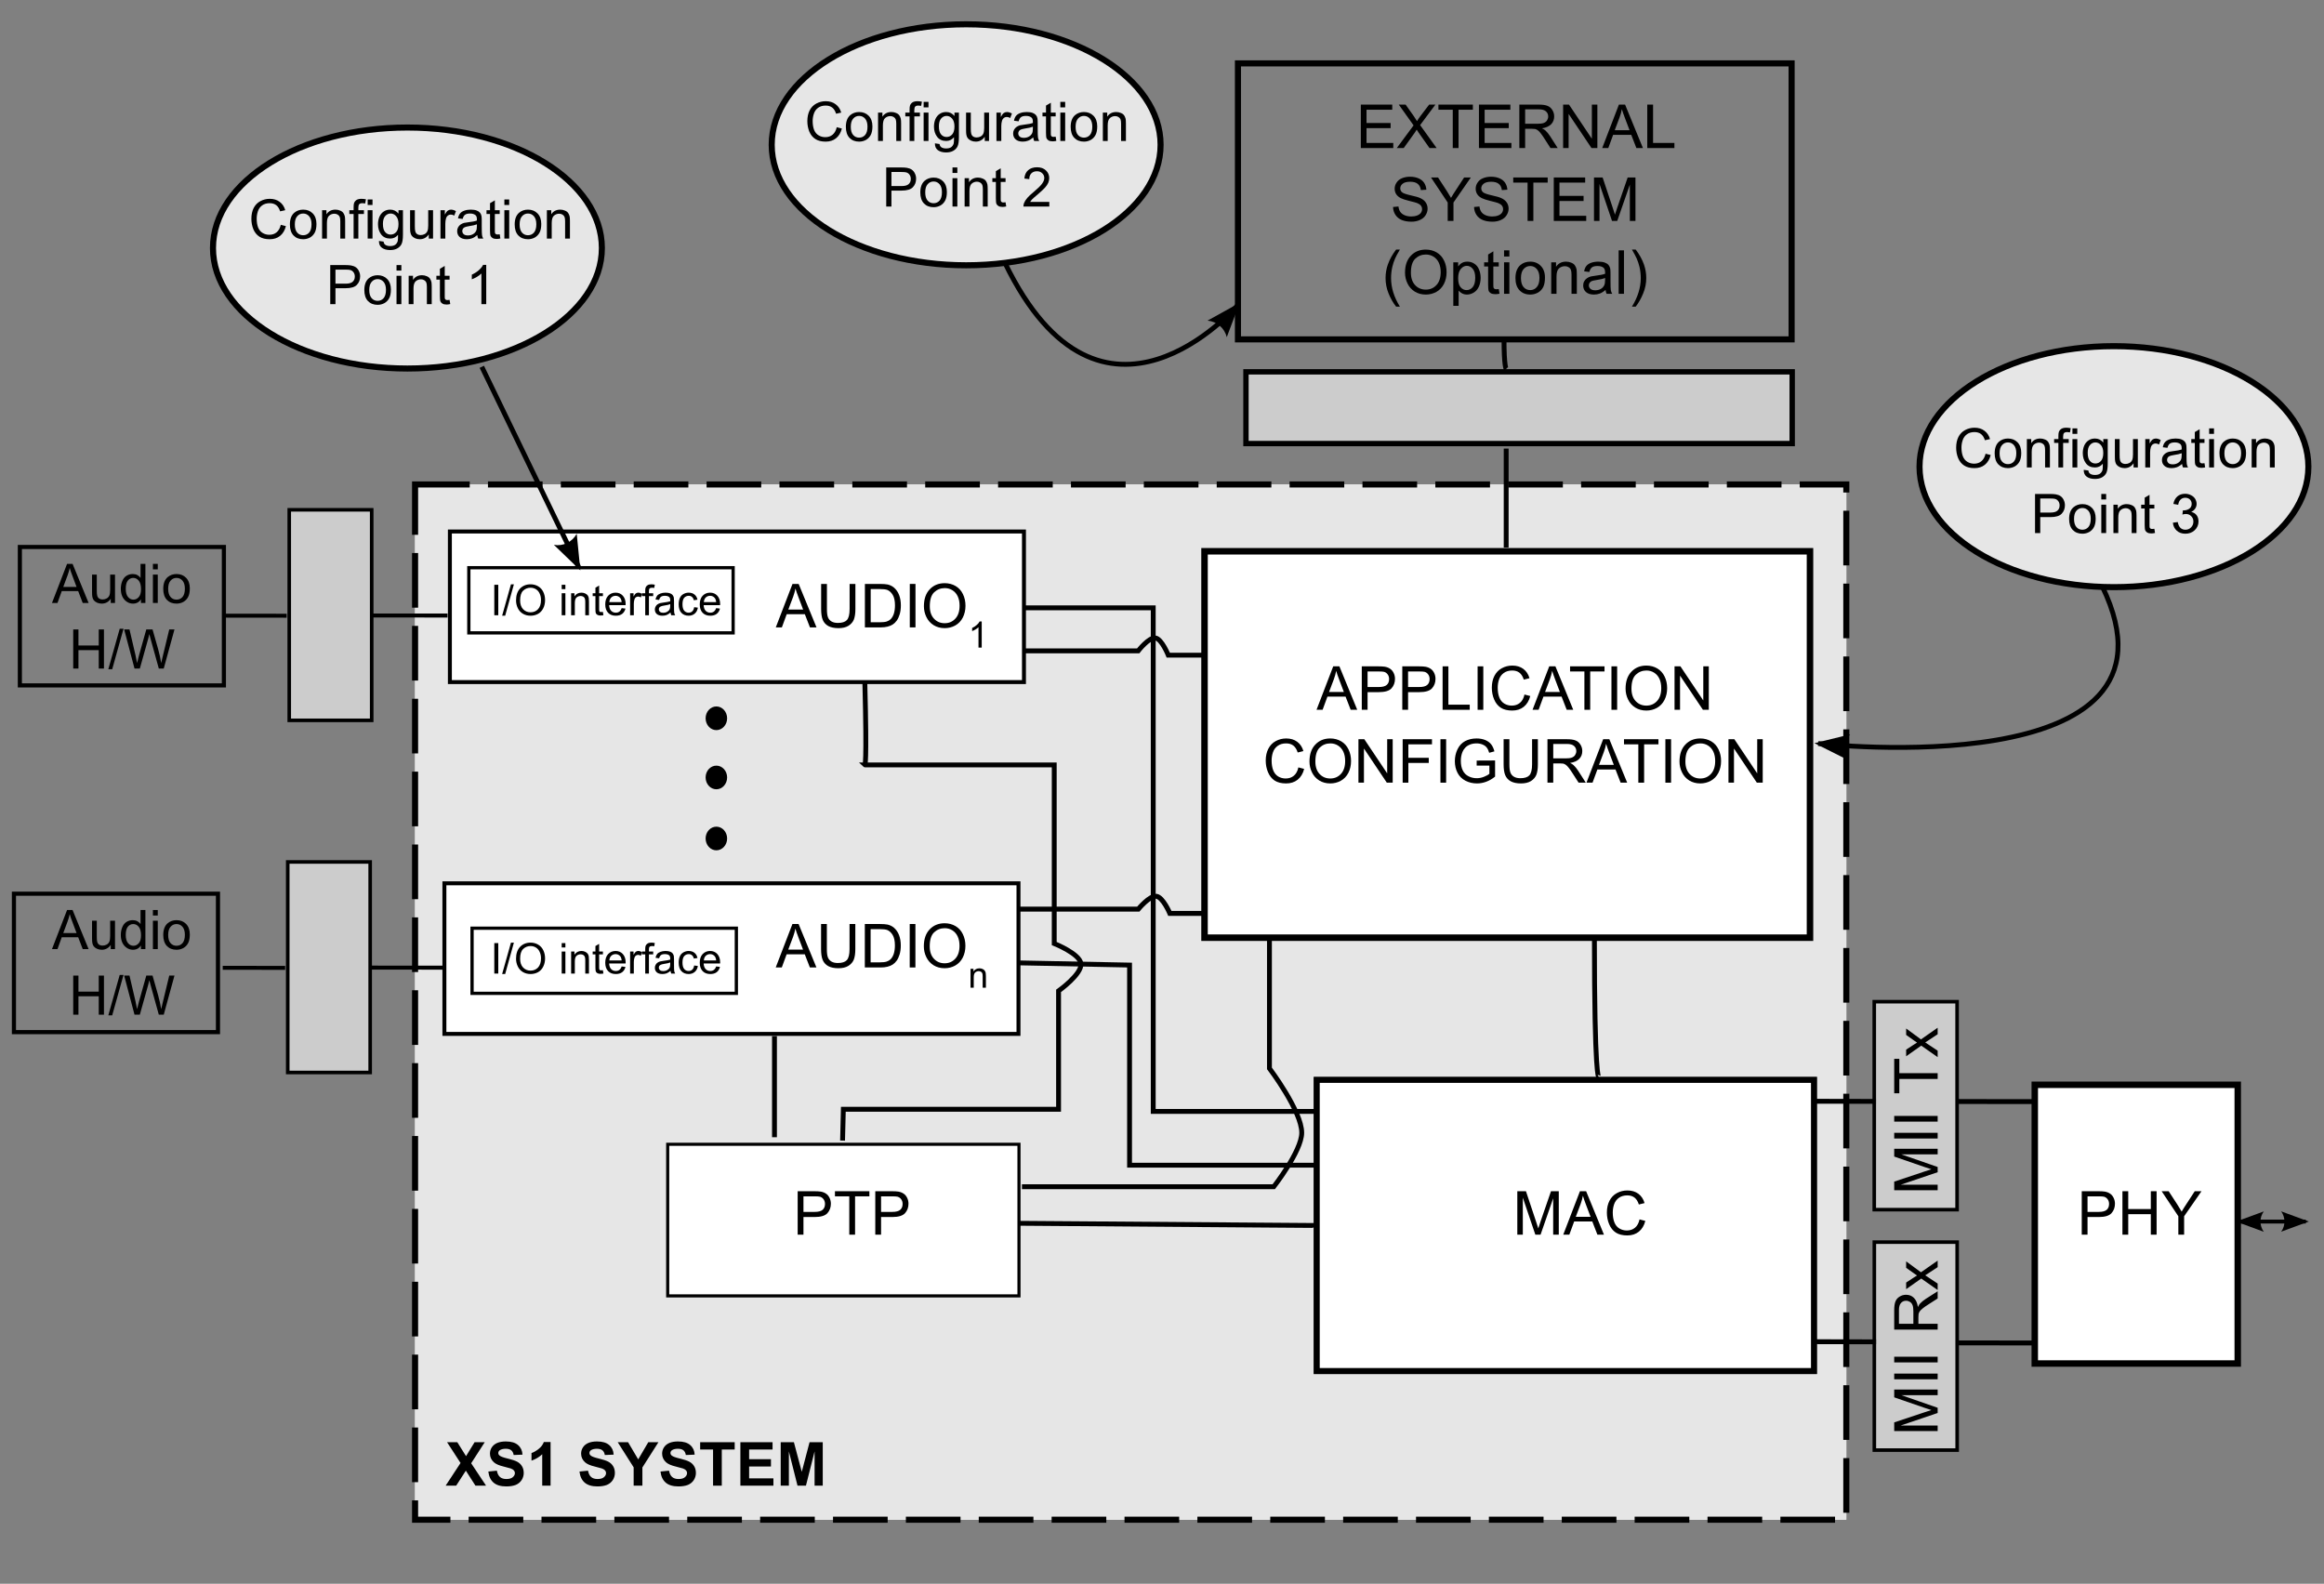 <?xml version="1.0" encoding="UTF-8"?>
<svg xmlns="http://www.w3.org/2000/svg" xmlns:xlink="http://www.w3.org/1999/xlink" width="382.677pt" height="260.787pt" viewBox="0 0 382.677 260.787" version="1.1">
<rect x="0" y="0" width="382.677" height="260.787" fill="#808080" stroke="none"/>
<defs>
<g>
<symbol overflow="visible" id="glyph0-0">
<path style="stroke:none;" d="M 0 0 L 5.375 0 L 5.375 -7.453 L 0 -7.453 L 0 0 Z M 2.688 -4.203 L 0.859 -6.922 L 4.516 -6.922 L 2.688 -4.203 Z M 3.016 -3.734 L 4.844 -6.453 L 4.844 -1.016 L 3.016 -3.734 Z M 0.859 -0.531 L 2.688 -3.25 L 4.516 -0.531 L 0.859 -0.531 Z M 0.531 -6.453 L 2.359 -3.734 L 0.531 -1.016 L 0.531 -6.453 Z M 0.531 -6.453 "/>
</symbol>
<symbol overflow="visible" id="glyph0-1">
<path style="stroke:none;" d=""/>
</symbol>
<symbol overflow="visible" id="glyph1-0">
<path style="stroke:none;" d="M 1.25 0 L 1.25 -6.25 L 6.25 -6.25 L 6.25 0 L 1.25 0 Z M 1.406 -0.156 L 6.094 -0.156 L 6.094 -6.094 L 1.406 -6.094 L 1.406 -0.156 Z M 1.406 -0.156 "/>
</symbol>
<symbol overflow="visible" id="glyph1-1">
<path style="stroke:none;" d="M 0.797 0 L 0.797 -7.156 L 5.969 -7.156 L 5.969 -6.312 L 1.734 -6.312 L 1.734 -4.125 L 5.703 -4.125 L 5.703 -3.281 L 1.734 -3.281 L 1.734 -0.844 L 6.141 -0.844 L 6.141 0 L 0.797 0 Z M 0.797 0 "/>
</symbol>
<symbol overflow="visible" id="glyph1-2">
<path style="stroke:none;" d="M 0.047 0 L 2.812 -3.734 L 0.375 -7.156 L 1.5 -7.156 L 2.797 -5.328 C 3.066 -4.941 3.258 -4.645 3.375 -4.438 C 3.527 -4.695 3.719 -4.973 3.938 -5.266 L 5.375 -7.156 L 6.406 -7.156 L 3.891 -3.781 L 6.609 0 L 5.438 0 L 3.641 -2.547 C 3.535 -2.699 3.43 -2.863 3.328 -3.031 C 3.16 -2.77 3.043 -2.59 2.984 -2.5 L 1.188 0 L 0.047 0 Z M 0.047 0 "/>
</symbol>
<symbol overflow="visible" id="glyph1-3">
<path style="stroke:none;" d="M 2.594 0 L 2.594 -6.312 L 0.234 -6.312 L 0.234 -7.156 L 5.906 -7.156 L 5.906 -6.312 L 3.547 -6.312 L 3.547 0 L 2.594 0 Z M 2.594 0 "/>
</symbol>
<symbol overflow="visible" id="glyph1-4">
<path style="stroke:none;" d="M 0.781 0 L 0.781 -7.156 L 3.953 -7.156 C 4.598 -7.156 5.082 -7.086 5.406 -6.953 C 5.738 -6.828 6.004 -6.602 6.203 -6.281 C 6.41 -5.957 6.516 -5.598 6.516 -5.203 C 6.516 -4.691 6.348 -4.262 6.016 -3.922 C 5.68 -3.578 5.176 -3.352 4.5 -3.25 C 4.746 -3.133 4.938 -3.02 5.062 -2.906 C 5.34 -2.645 5.602 -2.324 5.844 -1.953 L 7.094 0 L 5.906 0 L 4.953 -1.484 C 4.68 -1.918 4.449 -2.25 4.266 -2.469 C 4.086 -2.695 3.926 -2.859 3.781 -2.953 C 3.645 -3.043 3.504 -3.109 3.359 -3.141 C 3.254 -3.16 3.074 -3.172 2.828 -3.172 L 1.734 -3.172 L 1.734 0 L 0.781 0 Z M 1.734 -4 L 3.766 -4 C 4.199 -4 4.539 -4.039 4.781 -4.125 C 5.027 -4.215 5.219 -4.363 5.344 -4.562 C 5.465 -4.758 5.531 -4.973 5.531 -5.203 C 5.531 -5.543 5.402 -5.828 5.156 -6.047 C 4.914 -6.262 4.527 -6.375 4 -6.375 L 1.734 -6.375 L 1.734 -4 Z M 1.734 -4 "/>
</symbol>
<symbol overflow="visible" id="glyph1-5">
<path style="stroke:none;" d="M 0.766 0 L 0.766 -7.156 L 1.734 -7.156 L 5.5 -1.531 L 5.5 -7.156 L 6.406 -7.156 L 6.406 0 L 5.438 0 L 1.672 -5.625 L 1.672 0 L 0.766 0 Z M 0.766 0 "/>
</symbol>
<symbol overflow="visible" id="glyph1-6">
<path style="stroke:none;" d="M -0.016 0 L 2.734 -7.156 L 3.75 -7.156 L 6.688 0 L 5.609 0 L 4.766 -2.172 L 1.781 -2.172 L 0.984 0 L -0.016 0 Z M 2.047 -2.938 L 4.484 -2.938 L 3.734 -4.922 C 3.504 -5.523 3.332 -6.02 3.219 -6.406 C 3.133 -5.945 3.008 -5.492 2.844 -5.047 L 2.047 -2.938 Z M 2.047 -2.938 "/>
</symbol>
<symbol overflow="visible" id="glyph1-7">
<path style="stroke:none;" d="M 0.734 0 L 0.734 -7.156 L 1.688 -7.156 L 1.688 -0.844 L 5.203 -0.844 L 5.203 0 L 0.734 0 Z M 0.734 0 "/>
</symbol>
<symbol overflow="visible" id="glyph1-8">
<path style="stroke:none;" d="M 0.453 -2.297 L 1.344 -2.375 C 1.383 -2.02 1.484 -1.727 1.641 -1.5 C 1.793 -1.27 2.035 -1.082 2.359 -0.938 C 2.68 -0.801 3.047 -0.734 3.453 -0.734 C 3.816 -0.734 4.133 -0.785 4.406 -0.891 C 4.684 -0.992 4.895 -1.141 5.031 -1.328 C 5.164 -1.512 5.234 -1.719 5.234 -1.938 C 5.234 -2.164 5.164 -2.363 5.031 -2.531 C 4.906 -2.695 4.691 -2.836 4.391 -2.953 C 4.203 -3.023 3.777 -3.141 3.125 -3.297 C 2.469 -3.461 2.004 -3.613 1.734 -3.75 C 1.391 -3.926 1.133 -4.145 0.969 -4.406 C 0.801 -4.676 0.719 -4.977 0.719 -5.312 C 0.719 -5.664 0.82 -6 1.031 -6.312 C 1.238 -6.633 1.535 -6.875 1.922 -7.031 C 2.316 -7.195 2.758 -7.281 3.25 -7.281 C 3.77 -7.281 4.234 -7.191 4.641 -7.016 C 5.043 -6.848 5.359 -6.598 5.578 -6.266 C 5.793 -5.93 5.914 -5.555 5.938 -5.141 L 5.031 -5.078 C 4.977 -5.523 4.809 -5.863 4.531 -6.094 C 4.25 -6.332 3.832 -6.453 3.281 -6.453 C 2.707 -6.453 2.289 -6.34 2.031 -6.125 C 1.77 -5.914 1.641 -5.664 1.641 -5.375 C 1.641 -5.113 1.734 -4.898 1.922 -4.734 C 2.098 -4.566 2.57 -4.395 3.344 -4.219 C 4.113 -4.051 4.641 -3.898 4.922 -3.766 C 5.336 -3.578 5.645 -3.332 5.844 -3.031 C 6.039 -2.738 6.141 -2.398 6.141 -2.016 C 6.141 -1.641 6.027 -1.277 5.812 -0.938 C 5.602 -0.602 5.289 -0.34 4.875 -0.156 C 4.469 0.027 4.008 0.125 3.5 0.125 C 2.852 0.125 2.309 0.027 1.875 -0.156 C 1.438 -0.34 1.09 -0.625 0.844 -1 C 0.594 -1.383 0.461 -1.816 0.453 -2.297 Z M 0.453 -2.297 "/>
</symbol>
<symbol overflow="visible" id="glyph1-9">
<path style="stroke:none;" d="M 2.781 0 L 2.781 -3.031 L 0.031 -7.156 L 1.188 -7.156 L 2.594 -5 C 2.852 -4.594 3.098 -4.191 3.328 -3.797 C 3.535 -4.16 3.797 -4.578 4.109 -5.047 L 5.484 -7.156 L 6.594 -7.156 L 3.734 -3.031 L 3.734 0 L 2.781 0 Z M 2.781 0 "/>
</symbol>
<symbol overflow="visible" id="glyph1-10">
<path style="stroke:none;" d="M 0.75 0 L 0.75 -7.156 L 2.172 -7.156 L 3.859 -2.094 C 4.012 -1.613 4.129 -1.258 4.203 -1.031 C 4.285 -1.289 4.41 -1.672 4.578 -2.172 L 6.297 -7.156 L 7.578 -7.156 L 7.578 0 L 6.656 0 L 6.656 -5.984 L 4.578 0 L 3.719 0 L 1.656 -6.094 L 1.656 0 L 0.75 0 Z M 0.75 0 "/>
</symbol>
<symbol overflow="visible" id="glyph1-11">
<path style="stroke:none;" d="M 2.344 2.109 C 1.852 1.492 1.441 0.773 1.109 -0.047 C 0.773 -0.867 0.609 -1.719 0.609 -2.594 C 0.609 -3.363 0.734 -4.102 0.984 -4.812 C 1.273 -5.645 1.727 -6.469 2.344 -7.281 L 2.969 -7.281 C 2.57 -6.602 2.309 -6.117 2.188 -5.828 C 1.988 -5.379 1.832 -4.91 1.719 -4.422 C 1.582 -3.816 1.516 -3.207 1.516 -2.594 C 1.516 -1.02 2 0.547 2.969 2.109 L 2.344 2.109 Z M 2.344 2.109 "/>
</symbol>
<symbol overflow="visible" id="glyph1-12">
<path style="stroke:none;" d="M 0.484 -3.484 C 0.484 -4.668 0.801 -5.598 1.438 -6.266 C 2.07 -6.941 2.895 -7.281 3.906 -7.281 C 4.57 -7.281 5.172 -7.121 5.703 -6.812 C 6.23 -6.5 6.633 -6.055 6.906 -5.484 C 7.184 -4.922 7.328 -4.277 7.328 -3.562 C 7.328 -2.844 7.18 -2.195 6.891 -1.625 C 6.598 -1.051 6.18 -0.613 5.641 -0.312 C 5.109 -0.02 4.527 0.125 3.906 0.125 C 3.227 0.125 2.621 -0.035 2.094 -0.359 C 1.562 -0.691 1.16 -1.141 0.891 -1.703 C 0.617 -2.262 0.484 -2.859 0.484 -3.484 Z M 1.453 -3.469 C 1.453 -2.602 1.688 -1.918 2.156 -1.422 C 2.621 -0.93 3.207 -0.688 3.906 -0.688 C 4.613 -0.688 5.195 -0.938 5.656 -1.438 C 6.121 -1.934 6.359 -2.648 6.359 -3.578 C 6.359 -4.16 6.258 -4.664 6.062 -5.094 C 5.863 -5.527 5.57 -5.867 5.188 -6.109 C 4.812 -6.348 4.387 -6.469 3.922 -6.469 C 3.242 -6.469 2.66 -6.238 2.172 -5.781 C 1.691 -5.32 1.453 -4.551 1.453 -3.469 Z M 1.453 -3.469 "/>
</symbol>
<symbol overflow="visible" id="glyph1-13">
<path style="stroke:none;" d="M 0.656 1.984 L 0.656 -5.188 L 1.453 -5.188 L 1.453 -4.516 C 1.648 -4.773 1.863 -4.969 2.094 -5.094 C 2.332 -5.227 2.625 -5.297 2.969 -5.297 C 3.402 -5.297 3.789 -5.18 4.125 -4.953 C 4.465 -4.734 4.723 -4.414 4.891 -4 C 5.066 -3.582 5.156 -3.121 5.156 -2.625 C 5.156 -2.102 5.059 -1.629 4.875 -1.203 C 4.688 -0.773 4.41 -0.445 4.047 -0.219 C 3.68 0.008 3.301 0.125 2.906 0.125 C 2.613 0.125 2.348 0.059 2.109 -0.062 C 1.879 -0.184 1.684 -0.344 1.531 -0.531 L 1.531 1.984 L 0.656 1.984 Z M 1.453 -2.562 C 1.453 -1.895 1.586 -1.398 1.859 -1.078 C 2.129 -0.766 2.457 -0.609 2.844 -0.609 C 3.227 -0.609 3.562 -0.77 3.844 -1.094 C 4.121 -1.426 4.266 -1.941 4.266 -2.641 C 4.266 -3.293 4.129 -3.785 3.859 -4.109 C 3.586 -4.441 3.258 -4.609 2.875 -4.609 C 2.5 -4.609 2.164 -4.43 1.875 -4.078 C 1.594 -3.734 1.453 -3.227 1.453 -2.562 Z M 1.453 -2.562 "/>
</symbol>
<symbol overflow="visible" id="glyph1-14">
<path style="stroke:none;" d="M 2.578 -0.781 L 2.703 -0.016 C 2.453 0.035 2.23 0.062 2.047 0.062 C 1.723 0.062 1.473 0.012 1.297 -0.078 C 1.117 -0.18 0.992 -0.316 0.922 -0.484 C 0.859 -0.648 0.828 -0.992 0.828 -1.516 L 0.828 -4.5 L 0.172 -4.5 L 0.172 -5.188 L 0.828 -5.188 L 0.828 -6.469 L 1.688 -7 L 1.688 -5.188 L 2.578 -5.188 L 2.578 -4.5 L 1.688 -4.5 L 1.688 -1.469 C 1.688 -1.219 1.703 -1.055 1.734 -0.984 C 1.762 -0.91 1.816 -0.852 1.891 -0.812 C 1.961 -0.77 2.062 -0.75 2.188 -0.75 C 2.289 -0.75 2.422 -0.758 2.578 -0.781 Z M 2.578 -0.781 "/>
</symbol>
<symbol overflow="visible" id="glyph1-15">
<path style="stroke:none;" d="M 0.672 -6.141 L 0.672 -7.156 L 1.547 -7.156 L 1.547 -6.141 L 0.672 -6.141 Z M 0.672 0 L 0.672 -5.188 L 1.547 -5.188 L 1.547 0 L 0.672 0 Z M 0.672 0 "/>
</symbol>
<symbol overflow="visible" id="glyph1-16">
<path style="stroke:none;" d="M 0.328 -2.594 C 0.328 -3.551 0.598 -4.266 1.141 -4.734 C 1.574 -5.105 2.117 -5.297 2.766 -5.297 C 3.473 -5.297 4.051 -5.059 4.5 -4.594 C 4.957 -4.133 5.188 -3.492 5.188 -2.672 C 5.188 -2.004 5.086 -1.477 4.891 -1.094 C 4.691 -0.707 4.398 -0.402 4.016 -0.188 C 3.629 0.02 3.211 0.125 2.766 0.125 C 2.035 0.125 1.445 -0.109 1 -0.578 C 0.551 -1.043 0.328 -1.719 0.328 -2.594 Z M 1.234 -2.594 C 1.234 -1.926 1.379 -1.426 1.672 -1.094 C 1.961 -0.77 2.328 -0.609 2.766 -0.609 C 3.199 -0.609 3.562 -0.773 3.844 -1.109 C 4.133 -1.441 4.281 -1.945 4.281 -2.625 C 4.281 -3.258 4.133 -3.742 3.844 -4.078 C 3.551 -4.41 3.191 -4.578 2.766 -4.578 C 2.328 -4.578 1.961 -4.41 1.672 -4.078 C 1.379 -3.754 1.234 -3.258 1.234 -2.594 Z M 1.234 -2.594 "/>
</symbol>
<symbol overflow="visible" id="glyph1-17">
<path style="stroke:none;" d="M 0.656 0 L 0.656 -5.188 L 1.453 -5.188 L 1.453 -4.453 C 1.824 -5.012 2.375 -5.297 3.094 -5.297 C 3.402 -5.297 3.691 -5.238 3.953 -5.125 C 4.223 -5.02 4.422 -4.871 4.547 -4.688 C 4.68 -4.508 4.773 -4.293 4.828 -4.047 C 4.855 -3.879 4.875 -3.59 4.875 -3.188 L 4.875 0 L 4 0 L 4 -3.156 C 4 -3.508 3.961 -3.773 3.891 -3.953 C 3.828 -4.129 3.707 -4.27 3.531 -4.375 C 3.352 -4.488 3.148 -4.547 2.922 -4.547 C 2.547 -4.547 2.215 -4.426 1.938 -4.188 C 1.664 -3.945 1.531 -3.492 1.531 -2.828 L 1.531 0 L 0.656 0 Z M 0.656 0 "/>
</symbol>
<symbol overflow="visible" id="glyph1-18">
<path style="stroke:none;" d="M 4.047 -0.641 C 3.723 -0.359 3.41 -0.16 3.109 -0.047 C 2.805 0.066 2.48 0.125 2.141 0.125 C 1.566 0.125 1.121 -0.016 0.812 -0.297 C 0.508 -0.574 0.359 -0.938 0.359 -1.375 C 0.359 -1.621 0.414 -1.852 0.531 -2.062 C 0.645 -2.27 0.797 -2.438 0.984 -2.562 C 1.168 -2.695 1.383 -2.797 1.625 -2.859 C 1.789 -2.898 2.051 -2.941 2.406 -2.984 C 3.113 -3.066 3.633 -3.172 3.969 -3.297 C 3.969 -3.41 3.969 -3.484 3.969 -3.516 C 3.969 -3.879 3.883 -4.133 3.719 -4.281 C 3.5 -4.477 3.164 -4.578 2.719 -4.578 C 2.312 -4.578 2.008 -4.504 1.812 -4.359 C 1.613 -4.211 1.465 -3.957 1.375 -3.594 L 0.516 -3.703 C 0.586 -4.074 0.711 -4.375 0.891 -4.594 C 1.074 -4.82 1.336 -4.992 1.672 -5.109 C 2.012 -5.23 2.41 -5.297 2.859 -5.297 C 3.293 -5.297 3.648 -5.242 3.922 -5.141 C 4.199 -5.035 4.406 -4.902 4.531 -4.75 C 4.664 -4.594 4.758 -4.395 4.812 -4.156 C 4.84 -4.008 4.859 -3.738 4.859 -3.344 L 4.859 -2.172 C 4.859 -1.359 4.875 -0.84 4.906 -0.625 C 4.945 -0.406 5.023 -0.195 5.141 0 L 4.219 0 C 4.125 -0.184 4.066 -0.398 4.047 -0.641 Z M 3.969 -2.609 C 3.645 -2.473 3.164 -2.355 2.531 -2.266 C 2.176 -2.211 1.918 -2.152 1.766 -2.094 C 1.617 -2.031 1.504 -1.934 1.422 -1.812 C 1.336 -1.688 1.297 -1.543 1.297 -1.391 C 1.297 -1.16 1.383 -0.965 1.562 -0.812 C 1.738 -0.656 2 -0.578 2.344 -0.578 C 2.684 -0.578 2.988 -0.648 3.25 -0.797 C 3.508 -0.941 3.703 -1.145 3.828 -1.406 C 3.918 -1.602 3.969 -1.895 3.969 -2.281 L 3.969 -2.609 Z M 3.969 -2.609 "/>
</symbol>
<symbol overflow="visible" id="glyph1-19">
<path style="stroke:none;" d="M 0.641 0 L 0.641 -7.156 L 1.516 -7.156 L 1.516 0 L 0.641 0 Z M 0.641 0 "/>
</symbol>
<symbol overflow="visible" id="glyph1-20">
<path style="stroke:none;" d="M 1.234 2.109 L 0.609 2.109 C 1.574 0.547 2.062 -1.02 2.062 -2.594 C 2.062 -3.195 1.992 -3.801 1.859 -4.406 C 1.742 -4.895 1.586 -5.363 1.391 -5.812 C 1.266 -6.102 1.004 -6.594 0.609 -7.281 L 1.234 -7.281 C 1.848 -6.469 2.301 -5.645 2.594 -4.812 C 2.84 -4.102 2.969 -3.363 2.969 -2.594 C 2.969 -1.719 2.793 -0.867 2.453 -0.047 C 2.117 0.773 1.711 1.492 1.234 2.109 Z M 1.234 2.109 "/>
</symbol>
<symbol overflow="visible" id="glyph1-21">
<path style="stroke:none;" d="M 0.766 0 L 0.766 -7.156 L 3.469 -7.156 C 3.945 -7.156 4.312 -7.133 4.562 -7.094 C 4.914 -7.031 5.207 -6.914 5.438 -6.75 C 5.676 -6.594 5.867 -6.363 6.016 -6.062 C 6.16 -5.77 6.234 -5.445 6.234 -5.094 C 6.234 -4.477 6.039 -3.957 5.656 -3.531 C 5.27 -3.113 4.57 -2.906 3.562 -2.906 L 1.719 -2.906 L 1.719 0 L 0.766 0 Z M 1.719 -3.75 L 3.562 -3.75 C 4.176 -3.75 4.613 -3.863 4.875 -4.094 C 5.133 -4.32 5.266 -4.645 5.266 -5.062 C 5.266 -5.363 5.184 -5.617 5.031 -5.828 C 4.883 -6.035 4.684 -6.176 4.438 -6.25 C 4.27 -6.289 3.973 -6.312 3.547 -6.312 L 1.719 -6.312 L 1.719 -3.75 Z M 1.719 -3.75 "/>
</symbol>
<symbol overflow="visible" id="glyph1-22">
<path style="stroke:none;" d="M 0.797 0 L 0.797 -7.156 L 1.75 -7.156 L 1.75 -4.219 L 5.469 -4.219 L 5.469 -7.156 L 6.422 -7.156 L 6.422 0 L 5.469 0 L 5.469 -3.375 L 1.75 -3.375 L 1.75 0 L 0.797 0 Z M 0.797 0 "/>
</symbol>
<symbol overflow="visible" id="glyph1-23">
<path style="stroke:none;" d="M 5.469 -7.156 L 6.422 -7.156 L 6.422 -3.016 C 6.422 -2.297 6.336 -1.723 6.172 -1.297 C 6.004 -0.879 5.707 -0.535 5.281 -0.266 C 4.863 -0.004 4.309 0.125 3.625 0.125 C 2.945 0.125 2.395 0.008 1.969 -0.219 C 1.539 -0.457 1.23 -0.797 1.047 -1.234 C 0.867 -1.668 0.781 -2.266 0.781 -3.016 L 0.781 -7.156 L 1.734 -7.156 L 1.734 -3.031 C 1.734 -2.406 1.789 -1.945 1.906 -1.656 C 2.02 -1.363 2.219 -1.133 2.5 -0.969 C 2.777 -0.812 3.125 -0.734 3.531 -0.734 C 4.227 -0.734 4.723 -0.891 5.016 -1.203 C 5.316 -1.523 5.469 -2.133 5.469 -3.031 L 5.469 -7.156 Z M 5.469 -7.156 "/>
</symbol>
<symbol overflow="visible" id="glyph1-24">
<path style="stroke:none;" d="M 0.766 0 L 0.766 -7.156 L 3.234 -7.156 C 3.793 -7.156 4.223 -7.121 4.516 -7.062 C 4.918 -6.969 5.27 -6.793 5.562 -6.547 C 5.934 -6.223 6.219 -5.809 6.406 -5.312 C 6.59 -4.82 6.688 -4.258 6.688 -3.625 C 6.688 -3.07 6.621 -2.586 6.5 -2.172 C 6.375 -1.754 6.211 -1.402 6.016 -1.125 C 5.816 -0.852 5.598 -0.637 5.359 -0.484 C 5.117 -0.328 4.832 -0.207 4.5 -0.125 C 4.164 -0.039 3.785 0 3.359 0 L 0.766 0 Z M 1.719 -0.844 L 3.25 -0.844 C 3.715 -0.844 4.086 -0.883 4.359 -0.969 C 4.629 -1.059 4.844 -1.188 5 -1.344 C 5.227 -1.57 5.406 -1.875 5.531 -2.25 C 5.652 -2.633 5.719 -3.098 5.719 -3.641 C 5.719 -4.379 5.59 -4.953 5.344 -5.359 C 5.094 -5.762 4.793 -6.035 4.453 -6.172 C 4.191 -6.262 3.777 -6.312 3.219 -6.312 L 1.719 -6.312 L 1.719 -0.844 Z M 1.719 -0.844 "/>
</symbol>
<symbol overflow="visible" id="glyph1-25">
<path style="stroke:none;" d="M 0.938 0 L 0.938 -7.156 L 1.875 -7.156 L 1.875 0 L 0.938 0 Z M 0.938 0 "/>
</symbol>
<symbol overflow="visible" id="glyph1-26">
<path style="stroke:none;" d="M 5.875 -2.516 L 6.828 -2.266 C 6.629 -1.492 6.27 -0.898 5.75 -0.484 C 5.238 -0.078 4.605 0.125 3.859 0.125 C 3.086 0.125 2.457 -0.031 1.969 -0.344 C 1.488 -0.664 1.121 -1.125 0.875 -1.719 C 0.625 -2.309 0.5 -2.953 0.5 -3.641 C 0.5 -4.379 0.641 -5.023 0.922 -5.578 C 1.211 -6.137 1.617 -6.562 2.141 -6.844 C 2.668 -7.133 3.25 -7.281 3.875 -7.281 C 4.59 -7.281 5.195 -7.098 5.688 -6.734 C 6.176 -6.367 6.516 -5.855 6.703 -5.203 L 5.766 -4.969 C 5.598 -5.488 5.355 -5.867 5.047 -6.109 C 4.734 -6.348 4.336 -6.469 3.859 -6.469 C 3.305 -6.469 2.84 -6.332 2.469 -6.062 C 2.102 -5.801 1.84 -5.445 1.688 -5 C 1.539 -4.562 1.469 -4.105 1.469 -3.641 C 1.469 -3.023 1.555 -2.488 1.734 -2.031 C 1.91 -1.582 2.188 -1.242 2.562 -1.016 C 2.934 -0.797 3.344 -0.688 3.781 -0.688 C 4.309 -0.688 4.758 -0.836 5.125 -1.141 C 5.496 -1.449 5.75 -1.91 5.875 -2.516 Z M 5.875 -2.516 "/>
</symbol>
<symbol overflow="visible" id="glyph1-27">
<path style="stroke:none;" d="M 0.828 0 L 0.828 -7.156 L 5.656 -7.156 L 5.656 -6.312 L 1.766 -6.312 L 1.766 -4.094 L 5.125 -4.094 L 5.125 -3.25 L 1.766 -3.25 L 1.766 0 L 0.828 0 Z M 0.828 0 "/>
</symbol>
<symbol overflow="visible" id="glyph1-28">
<path style="stroke:none;" d="M 4.125 -2.812 L 4.125 -3.641 L 7.156 -3.656 L 7.156 -1 C 6.688 -0.625 6.199 -0.34 5.703 -0.156 C 5.211 0.027 4.707 0.125 4.188 0.125 C 3.488 0.125 2.848 -0.023 2.266 -0.328 C 1.691 -0.629 1.258 -1.062 0.969 -1.625 C 0.676 -2.195 0.531 -2.836 0.531 -3.547 C 0.531 -4.242 0.676 -4.895 0.969 -5.5 C 1.258 -6.102 1.676 -6.551 2.219 -6.844 C 2.77 -7.133 3.398 -7.281 4.109 -7.281 C 4.629 -7.281 5.098 -7.195 5.516 -7.031 C 5.93 -6.863 6.258 -6.629 6.5 -6.328 C 6.738 -6.023 6.922 -5.633 7.047 -5.156 L 6.188 -4.922 C 6.082 -5.285 5.945 -5.57 5.781 -5.781 C 5.625 -5.988 5.395 -6.156 5.094 -6.281 C 4.801 -6.402 4.477 -6.469 4.125 -6.469 C 3.688 -6.469 3.309 -6.398 3 -6.266 C 2.688 -6.141 2.43 -5.965 2.234 -5.75 C 2.035 -5.539 1.883 -5.305 1.781 -5.047 C 1.602 -4.598 1.516 -4.117 1.516 -3.609 C 1.516 -2.961 1.625 -2.426 1.844 -2 C 2.059 -1.57 2.379 -1.254 2.797 -1.047 C 3.211 -0.836 3.66 -0.734 4.141 -0.734 C 4.543 -0.734 4.941 -0.812 5.328 -0.969 C 5.723 -1.121 6.02 -1.289 6.219 -1.469 L 6.219 -2.812 L 4.125 -2.812 Z M 4.125 -2.812 "/>
</symbol>
<symbol overflow="visible" id="glyph2-0">
<path style="stroke:none;" d="M 1.25 0 L 1.25 -6.25 L 6.25 -6.25 L 6.25 0 L 1.25 0 Z M 1.406 -0.156 L 6.094 -0.156 L 6.094 -6.094 L 1.406 -6.094 L 1.406 -0.156 Z M 1.406 -0.156 "/>
</symbol>
<symbol overflow="visible" id="glyph2-1">
<path style="stroke:none;" d="M 0 0 L 2.453 -3.734 L 0.234 -7.156 L 1.922 -7.156 L 3.359 -4.859 L 4.766 -7.156 L 6.438 -7.156 L 4.203 -3.688 L 6.656 0 L 4.906 0 L 3.328 -2.469 L 1.734 0 L 0 0 Z M 0 0 "/>
</symbol>
<symbol overflow="visible" id="glyph2-2">
<path style="stroke:none;" d="M 0.359 -2.328 L 1.766 -2.469 C 1.848 -2 2.02 -1.648 2.281 -1.422 C 2.539 -1.203 2.891 -1.094 3.328 -1.094 C 3.793 -1.094 4.145 -1.191 4.375 -1.391 C 4.613 -1.586 4.734 -1.816 4.734 -2.078 C 4.734 -2.242 4.68 -2.383 4.578 -2.5 C 4.484 -2.621 4.309 -2.734 4.062 -2.828 C 3.895 -2.879 3.508 -2.984 2.906 -3.141 C 2.133 -3.324 1.59 -3.562 1.281 -3.844 C 0.844 -4.238 0.625 -4.719 0.625 -5.281 C 0.625 -5.645 0.723 -5.984 0.922 -6.297 C 1.129 -6.617 1.426 -6.863 1.812 -7.031 C 2.207 -7.195 2.68 -7.281 3.234 -7.281 C 4.129 -7.281 4.801 -7.082 5.25 -6.688 C 5.707 -6.289 5.953 -5.762 5.984 -5.109 L 4.531 -5.047 C 4.469 -5.41 4.332 -5.672 4.125 -5.828 C 3.926 -5.992 3.621 -6.078 3.219 -6.078 C 2.801 -6.078 2.473 -5.992 2.234 -5.828 C 2.078 -5.711 2 -5.559 2 -5.375 C 2 -5.207 2.07 -5.066 2.219 -4.953 C 2.395 -4.797 2.832 -4.633 3.531 -4.469 C 4.238 -4.301 4.758 -4.129 5.094 -3.953 C 5.434 -3.773 5.703 -3.527 5.891 -3.219 C 6.086 -2.914 6.188 -2.535 6.188 -2.078 C 6.188 -1.672 6.07 -1.285 5.844 -0.922 C 5.613 -0.566 5.289 -0.301 4.875 -0.125 C 4.457 0.039 3.934 0.125 3.312 0.125 C 2.406 0.125 1.707 -0.082 1.219 -0.5 C 0.738 -0.914 0.449 -1.523 0.359 -2.328 Z M 0.359 -2.328 "/>
</symbol>
<symbol overflow="visible" id="glyph2-3">
<path style="stroke:none;" d="M 3.938 0 L 2.562 0 L 2.562 -5.172 C 2.062 -4.703 1.473 -4.352 0.797 -4.125 L 0.797 -5.375 C 1.148 -5.488 1.535 -5.707 1.953 -6.031 C 2.379 -6.363 2.672 -6.75 2.828 -7.188 L 3.938 -7.188 L 3.938 0 Z M 3.938 0 "/>
</symbol>
<symbol overflow="visible" id="glyph2-4">
<path style="stroke:none;" d=""/>
</symbol>
<symbol overflow="visible" id="glyph2-5">
<path style="stroke:none;" d="M 2.609 0 L 2.609 -3.016 L -0.016 -7.156 L 1.688 -7.156 L 3.359 -4.328 L 5.016 -7.156 L 6.688 -7.156 L 4.047 -3 L 4.047 0 L 2.609 0 Z M 2.609 0 "/>
</symbol>
<symbol overflow="visible" id="glyph2-6">
<path style="stroke:none;" d="M 2.344 0 L 2.344 -5.953 L 0.219 -5.953 L 0.219 -7.156 L 5.906 -7.156 L 5.906 -5.953 L 3.781 -5.953 L 3.781 0 L 2.344 0 Z M 2.344 0 "/>
</symbol>
<symbol overflow="visible" id="glyph2-7">
<path style="stroke:none;" d="M 0.734 0 L 0.734 -7.156 L 6.031 -7.156 L 6.031 -5.953 L 2.172 -5.953 L 2.172 -4.359 L 5.766 -4.359 L 5.766 -3.156 L 2.172 -3.156 L 2.172 -1.203 L 6.172 -1.203 L 6.172 0 L 0.734 0 Z M 0.734 0 "/>
</symbol>
<symbol overflow="visible" id="glyph2-8">
<path style="stroke:none;" d="M 0.703 0 L 0.703 -7.156 L 2.875 -7.156 L 4.172 -2.281 L 5.453 -7.156 L 7.625 -7.156 L 7.625 0 L 6.281 0 L 6.281 -5.641 L 4.859 0 L 3.469 0 L 2.047 -5.641 L 2.047 0 L 0.703 0 Z M 0.703 0 "/>
</symbol>
<symbol overflow="visible" id="glyph3-0">
<path style="stroke:none;" d="M 0.75 0 L 0.75 -3.75 L 3.75 -3.75 L 3.75 0 L 0.75 0 Z M 0.844 -0.094 L 3.656 -0.094 L 3.656 -3.656 L 0.844 -3.656 L 0.844 -0.094 Z M 0.844 -0.094 "/>
</symbol>
<symbol overflow="visible" id="glyph3-1">
<path style="stroke:none;" d="M 2.234 0 L 1.703 0 L 1.703 -3.359 C 1.578 -3.234 1.41 -3.105 1.203 -2.984 C 1.004 -2.867 0.82 -2.777 0.656 -2.719 L 0.656 -3.234 C 0.945 -3.367 1.203 -3.535 1.422 -3.734 C 1.648 -3.93 1.805 -4.125 1.891 -4.312 L 2.234 -4.312 L 2.234 0 Z M 2.234 0 "/>
</symbol>
<symbol overflow="visible" id="glyph3-2">
<path style="stroke:none;" d="M 0.391 0 L 0.391 -3.109 L 0.875 -3.109 L 0.875 -2.672 C 1.102 -3.012 1.43 -3.188 1.859 -3.188 C 2.043 -3.188 2.219 -3.148 2.375 -3.078 C 2.527 -3.016 2.645 -2.926 2.719 -2.812 C 2.801 -2.707 2.859 -2.574 2.891 -2.422 C 2.91 -2.328 2.922 -2.152 2.922 -1.906 L 2.922 0 L 2.391 0 L 2.391 -1.891 C 2.391 -2.105 2.367 -2.27 2.328 -2.375 C 2.297 -2.477 2.223 -2.562 2.109 -2.625 C 2.004 -2.684 1.883 -2.719 1.75 -2.719 C 1.52 -2.719 1.32 -2.645 1.156 -2.5 C 1 -2.363 0.922 -2.098 0.922 -1.703 L 0.922 0 L 0.391 0 Z M 0.391 0 "/>
</symbol>
<symbol overflow="visible" id="glyph4-0">
<path style="stroke:none;" d="M 1.125 0 L 1.125 -5.625 L 5.625 -5.625 L 5.625 0 L 1.125 0 Z M 1.266 -0.141 L 5.484 -0.141 L 5.484 -5.484 L 1.266 -5.484 L 1.266 -0.141 Z M 1.266 -0.141 "/>
</symbol>
<symbol overflow="visible" id="glyph4-1">
<path style="stroke:none;" d="M 5.297 -2.266 L 6.141 -2.047 C 5.961 -1.348 5.637 -0.809 5.172 -0.438 C 4.711 -0.07 4.145 0.109 3.469 0.109 C 2.781 0.109 2.215 -0.031 1.781 -0.312 C 1.344 -0.59 1.008 -1 0.781 -1.531 C 0.562 -2.07 0.453 -2.648 0.453 -3.266 C 0.453 -3.941 0.578 -4.531 0.828 -5.031 C 1.086 -5.527 1.453 -5.906 1.922 -6.156 C 2.398 -6.414 2.922 -6.547 3.484 -6.547 C 4.129 -6.547 4.672 -6.379 5.109 -6.047 C 5.555 -5.723 5.863 -5.262 6.031 -4.672 L 5.188 -4.484 C 5.039 -4.949 4.824 -5.289 4.547 -5.5 C 4.266 -5.715 3.902 -5.828 3.469 -5.828 C 2.977 -5.828 2.566 -5.707 2.234 -5.469 C 1.898 -5.227 1.664 -4.902 1.531 -4.5 C 1.395 -4.102 1.328 -3.695 1.328 -3.281 C 1.328 -2.727 1.406 -2.242 1.562 -1.828 C 1.727 -1.422 1.977 -1.117 2.312 -0.922 C 2.645 -0.723 3.008 -0.625 3.406 -0.625 C 3.883 -0.625 4.285 -0.758 4.609 -1.031 C 4.941 -1.309 5.172 -1.723 5.297 -2.266 Z M 5.297 -2.266 "/>
</symbol>
<symbol overflow="visible" id="glyph4-2">
<path style="stroke:none;" d="M 0.297 -2.328 C 0.297 -3.191 0.535 -3.832 1.016 -4.25 C 1.418 -4.59 1.91 -4.766 2.484 -4.766 C 3.129 -4.766 3.656 -4.555 4.062 -4.141 C 4.465 -3.723 4.672 -3.145 4.672 -2.406 C 4.672 -1.801 4.574 -1.324 4.391 -0.984 C 4.211 -0.641 3.949 -0.367 3.609 -0.172 C 3.266 0.012 2.887 0.109 2.484 0.109 C 1.828 0.109 1.293 -0.098 0.891 -0.516 C 0.492 -0.941 0.297 -1.547 0.297 -2.328 Z M 1.109 -2.328 C 1.109 -1.734 1.238 -1.285 1.5 -0.984 C 1.758 -0.691 2.086 -0.547 2.484 -0.547 C 2.879 -0.547 3.207 -0.691 3.469 -0.984 C 3.727 -1.285 3.859 -1.742 3.859 -2.359 C 3.859 -2.93 3.727 -3.367 3.469 -3.672 C 3.207 -3.973 2.879 -4.125 2.484 -4.125 C 2.086 -4.125 1.758 -3.973 1.5 -3.672 C 1.238 -3.379 1.109 -2.93 1.109 -2.328 Z M 1.109 -2.328 "/>
</symbol>
<symbol overflow="visible" id="glyph4-3">
<path style="stroke:none;" d="M 0.594 0 L 0.594 -4.672 L 1.312 -4.672 L 1.312 -4 C 1.645 -4.508 2.141 -4.766 2.797 -4.766 C 3.074 -4.766 3.332 -4.711 3.562 -4.609 C 3.801 -4.516 3.977 -4.383 4.094 -4.219 C 4.207 -4.062 4.289 -3.867 4.344 -3.641 C 4.371 -3.492 4.391 -3.238 4.391 -2.875 L 4.391 0 L 3.594 0 L 3.594 -2.844 C 3.594 -3.164 3.559 -3.406 3.5 -3.562 C 3.438 -3.715 3.324 -3.844 3.172 -3.938 C 3.016 -4.039 2.832 -4.094 2.625 -4.094 C 2.289 -4.094 1.996 -3.98 1.75 -3.766 C 1.508 -3.555 1.391 -3.148 1.391 -2.547 L 1.391 0 L 0.594 0 Z M 0.594 0 "/>
</symbol>
<symbol overflow="visible" id="glyph4-4">
<path style="stroke:none;" d="M 0.781 0 L 0.781 -4.047 L 0.078 -4.047 L 0.078 -4.672 L 0.781 -4.672 L 0.781 -5.156 C 0.781 -5.477 0.805 -5.711 0.859 -5.859 C 0.941 -6.066 1.078 -6.234 1.266 -6.359 C 1.461 -6.48 1.734 -6.547 2.078 -6.547 C 2.293 -6.547 2.539 -6.52 2.812 -6.469 L 2.688 -5.781 C 2.531 -5.809 2.379 -5.828 2.234 -5.828 C 1.992 -5.828 1.82 -5.773 1.719 -5.672 C 1.613 -5.566 1.562 -5.371 1.562 -5.094 L 1.562 -4.672 L 2.484 -4.672 L 2.484 -4.047 L 1.562 -4.047 L 1.562 0 L 0.781 0 Z M 0.781 0 "/>
</symbol>
<symbol overflow="visible" id="glyph4-5">
<path style="stroke:none;" d="M 0.594 -5.531 L 0.594 -6.438 L 1.391 -6.438 L 1.391 -5.531 L 0.594 -5.531 Z M 0.594 0 L 0.594 -4.672 L 1.391 -4.672 L 1.391 0 L 0.594 0 Z M 0.594 0 "/>
</symbol>
<symbol overflow="visible" id="glyph4-6">
<path style="stroke:none;" d="M 0.453 0.391 L 1.219 0.5 C 1.246 0.738 1.336 0.91 1.484 1.016 C 1.68 1.16 1.953 1.234 2.297 1.234 C 2.66 1.234 2.941 1.16 3.141 1.016 C 3.336 0.867 3.473 0.664 3.547 0.406 C 3.586 0.238 3.602 -0.098 3.594 -0.609 C 3.25 -0.203 2.82 0 2.312 0 C 1.664 0 1.164 -0.227 0.812 -0.688 C 0.469 -1.152 0.297 -1.711 0.297 -2.359 C 0.297 -2.805 0.375 -3.219 0.531 -3.594 C 0.695 -3.965 0.93 -4.254 1.234 -4.453 C 1.535 -4.66 1.895 -4.766 2.312 -4.766 C 2.863 -4.766 3.316 -4.543 3.672 -4.109 L 3.672 -4.672 L 4.406 -4.672 L 4.406 -0.641 C 4.406 0.086 4.324 0.602 4.172 0.906 C 4.023 1.207 3.789 1.445 3.469 1.625 C 3.156 1.801 2.762 1.891 2.297 1.891 C 1.734 1.891 1.277 1.762 0.938 1.516 C 0.602 1.266 0.441 0.887 0.453 0.391 Z M 1.109 -2.422 C 1.109 -1.805 1.227 -1.355 1.469 -1.078 C 1.707 -0.797 2.008 -0.656 2.375 -0.656 C 2.738 -0.656 3.047 -0.797 3.297 -1.078 C 3.543 -1.355 3.672 -1.797 3.672 -2.391 C 3.672 -2.961 3.539 -3.395 3.281 -3.688 C 3.031 -3.977 2.727 -4.125 2.375 -4.125 C 2.02 -4.125 1.715 -3.977 1.469 -3.688 C 1.227 -3.406 1.109 -2.98 1.109 -2.422 Z M 1.109 -2.422 "/>
</symbol>
<symbol overflow="visible" id="glyph4-7">
<path style="stroke:none;" d="M 3.656 0 L 3.656 -0.688 C 3.289 -0.156 2.793 0.109 2.172 0.109 C 1.898 0.109 1.645 0.055 1.406 -0.047 C 1.164 -0.16 0.98 -0.297 0.859 -0.453 C 0.742 -0.605 0.664 -0.801 0.625 -1.031 C 0.594 -1.184 0.578 -1.438 0.578 -1.781 L 0.578 -4.672 L 1.359 -4.672 L 1.359 -2.078 C 1.359 -1.66 1.379 -1.383 1.422 -1.25 C 1.461 -1.039 1.562 -0.871 1.719 -0.75 C 1.883 -0.633 2.086 -0.578 2.328 -0.578 C 2.566 -0.578 2.789 -0.633 3 -0.75 C 3.207 -0.871 3.352 -1.039 3.438 -1.25 C 3.52 -1.457 3.562 -1.766 3.562 -2.172 L 3.562 -4.672 L 4.359 -4.672 L 4.359 0 L 3.656 0 Z M 3.656 0 "/>
</symbol>
<symbol overflow="visible" id="glyph4-8">
<path style="stroke:none;" d="M 0.578 0 L 0.578 -4.672 L 1.297 -4.672 L 1.297 -3.953 C 1.473 -4.285 1.641 -4.504 1.797 -4.609 C 1.949 -4.711 2.125 -4.766 2.312 -4.766 C 2.57 -4.766 2.844 -4.68 3.125 -4.516 L 2.844 -3.781 C 2.656 -3.895 2.461 -3.953 2.266 -3.953 C 2.098 -3.953 1.941 -3.898 1.797 -3.797 C 1.66 -3.691 1.559 -3.543 1.5 -3.359 C 1.414 -3.078 1.375 -2.77 1.375 -2.438 L 1.375 0 L 0.578 0 Z M 0.578 0 "/>
</symbol>
<symbol overflow="visible" id="glyph4-9">
<path style="stroke:none;" d="M 3.641 -0.578 C 3.348 -0.328 3.066 -0.148 2.797 -0.047 C 2.523 0.055 2.23 0.109 1.922 0.109 C 1.41 0.109 1.012 -0.016 0.734 -0.266 C 0.461 -0.512 0.328 -0.836 0.328 -1.234 C 0.328 -1.461 0.379 -1.672 0.484 -1.859 C 0.586 -2.043 0.723 -2.195 0.891 -2.312 C 1.055 -2.426 1.242 -2.516 1.453 -2.578 C 1.605 -2.605 1.844 -2.645 2.156 -2.688 C 2.801 -2.758 3.273 -2.852 3.578 -2.969 C 3.578 -3.07 3.578 -3.141 3.578 -3.172 C 3.578 -3.492 3.504 -3.719 3.359 -3.844 C 3.148 -4.027 2.848 -4.125 2.453 -4.125 C 2.078 -4.125 1.801 -4.055 1.625 -3.922 C 1.445 -3.797 1.316 -3.566 1.234 -3.234 L 0.469 -3.328 C 0.527 -3.66 0.641 -3.926 0.797 -4.125 C 0.961 -4.332 1.195 -4.488 1.5 -4.594 C 1.809 -4.707 2.164 -4.766 2.562 -4.766 C 2.965 -4.766 3.289 -4.715 3.531 -4.625 C 3.777 -4.531 3.961 -4.41 4.078 -4.266 C 4.199 -4.129 4.285 -3.949 4.328 -3.734 C 4.355 -3.598 4.375 -3.355 4.375 -3.016 L 4.375 -1.953 C 4.375 -1.223 4.391 -0.758 4.422 -0.562 C 4.449 -0.363 4.52 -0.176 4.625 0 L 3.797 0 C 3.711 -0.164 3.66 -0.359 3.641 -0.578 Z M 3.578 -2.344 C 3.285 -2.227 2.852 -2.129 2.281 -2.047 C 1.957 -1.992 1.727 -1.934 1.594 -1.875 C 1.457 -1.82 1.352 -1.738 1.281 -1.625 C 1.207 -1.508 1.172 -1.383 1.172 -1.25 C 1.172 -1.039 1.25 -0.863 1.406 -0.719 C 1.559 -0.582 1.797 -0.516 2.109 -0.516 C 2.41 -0.516 2.68 -0.582 2.922 -0.719 C 3.16 -0.852 3.336 -1.035 3.453 -1.266 C 3.535 -1.441 3.578 -1.703 3.578 -2.047 L 3.578 -2.344 Z M 3.578 -2.344 "/>
</symbol>
<symbol overflow="visible" id="glyph4-10">
<path style="stroke:none;" d="M 2.328 -0.703 L 2.438 -0.016 C 2.207 0.035 2.008 0.062 1.844 0.062 C 1.551 0.062 1.324 0.012 1.172 -0.078 C 1.016 -0.168 0.898 -0.289 0.828 -0.438 C 0.766 -0.582 0.734 -0.891 0.734 -1.359 L 0.734 -4.047 L 0.156 -4.047 L 0.156 -4.672 L 0.734 -4.672 L 0.734 -5.828 L 1.531 -6.297 L 1.531 -4.672 L 2.328 -4.672 L 2.328 -4.047 L 1.531 -4.047 L 1.531 -1.328 C 1.531 -1.098 1.539 -0.949 1.562 -0.891 C 1.59 -0.828 1.641 -0.773 1.703 -0.734 C 1.762 -0.691 1.852 -0.672 1.969 -0.672 C 2.059 -0.672 2.18 -0.68 2.328 -0.703 Z M 2.328 -0.703 "/>
</symbol>
<symbol overflow="visible" id="glyph4-11">
<path style="stroke:none;" d="M 0.688 0 L 0.688 -6.438 L 3.125 -6.438 C 3.551 -6.438 3.879 -6.414 4.109 -6.375 C 4.418 -6.32 4.68 -6.223 4.891 -6.078 C 5.105 -5.93 5.281 -5.723 5.406 -5.453 C 5.539 -5.191 5.609 -4.898 5.609 -4.578 C 5.609 -4.023 5.43 -3.559 5.078 -3.188 C 4.734 -2.812 4.105 -2.625 3.203 -2.625 L 1.547 -2.625 L 1.547 0 L 0.688 0 Z M 1.547 -3.375 L 3.219 -3.375 C 3.758 -3.375 4.145 -3.477 4.375 -3.688 C 4.613 -3.895 4.734 -4.18 4.734 -4.547 C 4.734 -4.816 4.664 -5.047 4.531 -5.234 C 4.395 -5.43 4.211 -5.562 3.984 -5.625 C 3.848 -5.664 3.582 -5.688 3.188 -5.688 L 1.547 -5.688 L 1.547 -3.375 Z M 1.547 -3.375 "/>
</symbol>
<symbol overflow="visible" id="glyph4-12">
<path style="stroke:none;" d=""/>
</symbol>
<symbol overflow="visible" id="glyph4-13">
<path style="stroke:none;" d="M 3.359 0 L 2.562 0 L 2.562 -5.047 C 2.375 -4.859 2.121 -4.668 1.812 -4.484 C 1.5 -4.305 1.223 -4.176 0.984 -4.094 L 0.984 -4.859 C 1.418 -5.055 1.805 -5.301 2.141 -5.594 C 2.473 -5.895 2.707 -6.188 2.844 -6.469 L 3.359 -6.469 L 3.359 0 Z M 3.359 0 "/>
</symbol>
<symbol overflow="visible" id="glyph4-14">
<path style="stroke:none;" d="M -0.016 0 L 2.469 -6.438 L 3.375 -6.438 L 6.016 0 L 5.047 0 L 4.297 -1.953 L 1.594 -1.953 L 0.891 0 L -0.016 0 Z M 1.844 -2.641 L 4.031 -2.641 L 3.359 -4.438 C 3.148 -4.977 2.996 -5.422 2.906 -5.766 C 2.82 -5.348 2.699 -4.934 2.547 -4.531 L 1.844 -2.641 Z M 1.844 -2.641 "/>
</symbol>
<symbol overflow="visible" id="glyph4-15">
<path style="stroke:none;" d="M 3.625 0 L 3.625 -0.594 C 3.32 -0.125 2.883 0.109 2.312 0.109 C 1.945 0.109 1.605 0.004 1.297 -0.203 C 0.984 -0.41 0.738 -0.695 0.562 -1.062 C 0.395 -1.426 0.312 -1.848 0.312 -2.328 C 0.312 -2.793 0.391 -3.219 0.547 -3.594 C 0.699 -3.977 0.93 -4.27 1.234 -4.469 C 1.543 -4.664 1.895 -4.766 2.281 -4.766 C 2.559 -4.766 2.812 -4.707 3.031 -4.594 C 3.246 -4.477 3.426 -4.32 3.562 -4.125 L 3.562 -6.438 L 4.359 -6.438 L 4.359 0 L 3.625 0 Z M 1.125 -2.328 C 1.125 -1.734 1.25 -1.285 1.5 -0.984 C 1.746 -0.691 2.047 -0.547 2.391 -0.547 C 2.73 -0.547 3.023 -0.688 3.266 -0.969 C 3.512 -1.246 3.641 -1.68 3.641 -2.266 C 3.641 -2.898 3.512 -3.367 3.266 -3.672 C 3.016 -3.973 2.711 -4.125 2.359 -4.125 C 2.004 -4.125 1.707 -3.977 1.469 -3.688 C 1.238 -3.395 1.125 -2.941 1.125 -2.328 Z M 1.125 -2.328 "/>
</symbol>
<symbol overflow="visible" id="glyph4-16">
<path style="stroke:none;" d="M 0.719 0 L 0.719 -6.438 L 1.578 -6.438 L 1.578 -3.797 L 4.922 -3.797 L 4.922 -6.438 L 5.781 -6.438 L 5.781 0 L 4.922 0 L 4.922 -3.031 L 1.578 -3.031 L 1.578 0 L 0.719 0 Z M 0.719 0 "/>
</symbol>
<symbol overflow="visible" id="glyph4-17">
<path style="stroke:none;" d="M 0 0.109 L 1.875 -6.547 L 2.5 -6.547 L 0.641 0.109 L 0 0.109 Z M 0 0.109 "/>
</symbol>
<symbol overflow="visible" id="glyph4-18">
<path style="stroke:none;" d="M 1.812 0 L 0.109 -6.438 L 0.984 -6.438 L 1.969 -2.219 C 2.07 -1.781 2.16 -1.34 2.234 -0.906 C 2.398 -1.59 2.5 -1.988 2.531 -2.094 L 3.75 -6.438 L 4.781 -6.438 L 5.703 -3.188 C 5.93 -2.375 6.098 -1.613 6.203 -0.906 C 6.285 -1.309 6.395 -1.773 6.531 -2.297 L 7.531 -6.438 L 8.391 -6.438 L 6.625 0 L 5.812 0 L 4.453 -4.906 C 4.336 -5.32 4.27 -5.578 4.25 -5.672 C 4.176 -5.367 4.113 -5.113 4.062 -4.906 L 2.688 0 L 1.812 0 Z M 1.812 0 "/>
</symbol>
<symbol overflow="visible" id="glyph4-19">
<path style="stroke:none;" d="M 4.531 -0.766 L 4.531 0 L 0.266 0 C 0.266 -0.184 0.297 -0.367 0.359 -0.547 C 0.473 -0.836 0.648 -1.125 0.891 -1.406 C 1.129 -1.684 1.473 -2.008 1.922 -2.375 C 2.617 -2.957 3.086 -3.414 3.328 -3.75 C 3.574 -4.082 3.703 -4.398 3.703 -4.703 C 3.703 -5.012 3.586 -5.273 3.359 -5.484 C 3.141 -5.699 2.852 -5.812 2.5 -5.812 C 2.113 -5.812 1.805 -5.695 1.578 -5.469 C 1.348 -5.238 1.234 -4.918 1.234 -4.516 L 0.422 -4.609 C 0.473 -5.211 0.68 -5.672 1.047 -5.984 C 1.41 -6.305 1.898 -6.469 2.516 -6.469 C 3.129 -6.469 3.613 -6.293 3.969 -5.953 C 4.332 -5.609 4.516 -5.184 4.516 -4.688 C 4.516 -4.426 4.461 -4.168 4.359 -3.922 C 4.254 -3.672 4.074 -3.402 3.828 -3.125 C 3.586 -2.852 3.184 -2.477 2.625 -2 C 2.145 -1.602 1.836 -1.332 1.703 -1.188 C 1.566 -1.039 1.457 -0.898 1.375 -0.766 L 4.531 -0.766 Z M 4.531 -0.766 "/>
</symbol>
<symbol overflow="visible" id="glyph4-20">
<path style="stroke:none;" d="M 0.375 -1.703 L 1.172 -1.812 C 1.262 -1.363 1.414 -1.039 1.625 -0.844 C 1.84 -0.645 2.113 -0.547 2.438 -0.547 C 2.801 -0.547 3.109 -0.672 3.359 -0.922 C 3.617 -1.18 3.75 -1.504 3.75 -1.891 C 3.75 -2.254 3.629 -2.551 3.391 -2.781 C 3.16 -3.02 2.863 -3.141 2.5 -3.141 C 2.344 -3.141 2.152 -3.105 1.938 -3.047 L 2.031 -3.75 C 2.082 -3.738 2.125 -3.734 2.156 -3.734 C 2.488 -3.734 2.789 -3.82 3.062 -4 C 3.332 -4.176 3.469 -4.445 3.469 -4.812 C 3.469 -5.102 3.367 -5.344 3.172 -5.531 C 2.973 -5.715 2.715 -5.812 2.406 -5.812 C 2.102 -5.812 1.848 -5.711 1.641 -5.516 C 1.441 -5.328 1.309 -5.039 1.25 -4.656 L 0.453 -4.797 C 0.555 -5.324 0.773 -5.738 1.109 -6.031 C 1.449 -6.32 1.879 -6.469 2.391 -6.469 C 2.742 -6.469 3.066 -6.387 3.359 -6.234 C 3.66 -6.086 3.891 -5.883 4.047 -5.625 C 4.199 -5.363 4.281 -5.086 4.281 -4.797 C 4.281 -4.516 4.199 -4.258 4.047 -4.031 C 3.898 -3.801 3.68 -3.617 3.391 -3.484 C 3.773 -3.398 4.07 -3.215 4.281 -2.938 C 4.488 -2.664 4.594 -2.32 4.594 -1.906 C 4.594 -1.344 4.383 -0.863 3.969 -0.469 C 3.562 -0.082 3.043 0.109 2.422 0.109 C 1.859 0.109 1.387 -0.055 1.016 -0.391 C 0.641 -0.723 0.426 -1.16 0.375 -1.703 Z M 0.375 -1.703 "/>
</symbol>
<symbol overflow="visible" id="glyph5-0">
<path style="stroke:none;" d="M 0 -1.25 L -6.25 -1.25 L -6.25 -6.25 L 0 -6.25 L 0 -1.25 Z M -0.156 -1.406 L -0.156 -6.094 L -6.094 -6.094 L -6.094 -1.406 L -0.156 -1.406 Z M -0.156 -1.406 "/>
</symbol>
<symbol overflow="visible" id="glyph5-1">
<path style="stroke:none;" d="M 0 -0.75 L -7.156 -0.75 L -7.156 -2.172 L -2.094 -3.859 C -1.613 -4.012 -1.258 -4.129 -1.031 -4.203 C -1.289 -4.285 -1.672 -4.41 -2.172 -4.578 L -7.156 -6.297 L -7.156 -7.578 L 0 -7.578 L 0 -6.656 L -5.984 -6.656 L 0 -4.578 L 0 -3.719 L -6.094 -1.656 L 0 -1.656 L 0 -0.75 Z M 0 -0.75 "/>
</symbol>
<symbol overflow="visible" id="glyph5-2">
<path style="stroke:none;" d="M 0 -0.938 L -7.156 -0.938 L -7.156 -1.875 L 0 -1.875 L 0 -0.938 Z M 0 -0.938 "/>
</symbol>
<symbol overflow="visible" id="glyph5-3">
<path style="stroke:none;" d=""/>
</symbol>
<symbol overflow="visible" id="glyph5-4">
<path style="stroke:none;" d="M 0 -0.781 L -7.156 -0.781 L -7.156 -3.953 C -7.156 -4.598 -7.086 -5.082 -6.953 -5.406 C -6.828 -5.738 -6.602 -6.004 -6.281 -6.203 C -5.957 -6.41 -5.598 -6.516 -5.203 -6.516 C -4.691 -6.516 -4.262 -6.348 -3.922 -6.016 C -3.578 -5.68 -3.352 -5.176 -3.25 -4.5 C -3.133 -4.746 -3.02 -4.938 -2.906 -5.062 C -2.645 -5.34 -2.324 -5.602 -1.953 -5.844 L 0 -7.094 L 0 -5.906 L -1.484 -4.953 C -1.918 -4.68 -2.25 -4.449 -2.469 -4.266 C -2.695 -4.086 -2.859 -3.926 -2.953 -3.781 C -3.043 -3.645 -3.109 -3.504 -3.141 -3.359 C -3.16 -3.254 -3.172 -3.074 -3.172 -2.828 L -3.172 -1.734 L 0 -1.734 L 0 -0.781 Z M -4 -1.734 L -4 -3.766 C -4 -4.199 -4.039 -4.539 -4.125 -4.781 C -4.215 -5.027 -4.363 -5.219 -4.562 -5.344 C -4.758 -5.465 -4.973 -5.531 -5.203 -5.531 C -5.543 -5.531 -5.828 -5.402 -6.047 -5.156 C -6.262 -4.914 -6.375 -4.527 -6.375 -4 L -6.375 -1.734 L -4 -1.734 Z M -4 -1.734 "/>
</symbol>
<symbol overflow="visible" id="glyph5-5">
<path style="stroke:none;" d="M 0 -0.078 L -2.703 -1.969 L -5.188 -0.219 L -5.188 -1.312 L -3.969 -2.109 C -3.738 -2.254 -3.543 -2.375 -3.391 -2.469 C -3.605 -2.613 -3.797 -2.742 -3.953 -2.859 L -5.188 -3.734 L -5.188 -4.797 L -2.75 -3 L 0 -4.922 L 0 -3.844 L -1.609 -2.781 L -2.047 -2.5 L 0 -1.141 L 0 -0.078 Z M 0 -0.078 "/>
</symbol>
<symbol overflow="visible" id="glyph5-6">
<path style="stroke:none;" d="M 0 -2.594 L -6.312 -2.594 L -6.312 -0.234 L -7.156 -0.234 L -7.156 -5.906 L -6.312 -5.906 L -6.312 -3.547 L 0 -3.547 L 0 -2.594 Z M 0 -2.594 "/>
</symbol>
<symbol overflow="visible" id="glyph6-0">
<path style="stroke:none;" d="M 0.875 0 L 0.875 -4.375 L 4.375 -4.375 L 4.375 0 L 0.875 0 Z M 0.984 -0.109 L 4.266 -0.109 L 4.266 -4.266 L 0.984 -4.266 L 0.984 -0.109 Z M 0.984 -0.109 "/>
</symbol>
<symbol overflow="visible" id="glyph6-1">
<path style="stroke:none;" d="M 0.656 0 L 0.656 -5.016 L 1.312 -5.016 L 1.312 0 L 0.656 0 Z M 0.656 0 "/>
</symbol>
<symbol overflow="visible" id="glyph6-2">
<path style="stroke:none;" d="M 0 0.078 L 1.453 -5.094 L 1.938 -5.094 L 0.5 0.078 L 0 0.078 Z M 0 0.078 "/>
</symbol>
<symbol overflow="visible" id="glyph6-3">
<path style="stroke:none;" d="M 0.344 -2.438 C 0.344 -3.27 0.562 -3.922 1 -4.391 C 1.445 -4.855 2.023 -5.094 2.734 -5.094 C 3.199 -5.094 3.617 -4.98 3.984 -4.766 C 4.355 -4.547 4.641 -4.238 4.828 -3.844 C 5.023 -3.445 5.125 -2.996 5.125 -2.5 C 5.125 -1.988 5.02 -1.527 4.812 -1.125 C 4.613 -0.727 4.324 -0.426 3.953 -0.219 C 3.578 -0.02 3.168 0.078 2.734 0.078 C 2.266 0.078 1.84 -0.031 1.469 -0.25 C 1.094 -0.477 0.809 -0.789 0.625 -1.188 C 0.438 -1.582 0.344 -2 0.344 -2.438 Z M 1.016 -2.438 C 1.016 -1.832 1.176 -1.352 1.5 -1 C 1.832 -0.656 2.242 -0.484 2.734 -0.484 C 3.23 -0.484 3.645 -0.656 3.969 -1 C 4.289 -1.352 4.453 -1.852 4.453 -2.5 C 4.453 -2.902 4.379 -3.258 4.234 -3.562 C 4.098 -3.871 3.895 -4.113 3.625 -4.281 C 3.363 -4.445 3.066 -4.531 2.734 -4.531 C 2.266 -4.531 1.855 -4.367 1.516 -4.047 C 1.18 -3.723 1.016 -3.184 1.016 -2.438 Z M 1.016 -2.438 "/>
</symbol>
<symbol overflow="visible" id="glyph6-4">
<path style="stroke:none;" d=""/>
</symbol>
<symbol overflow="visible" id="glyph6-5">
<path style="stroke:none;" d="M 0.469 -4.297 L 0.469 -5.016 L 1.078 -5.016 L 1.078 -4.297 L 0.469 -4.297 Z M 0.469 0 L 0.469 -3.625 L 1.078 -3.625 L 1.078 0 L 0.469 0 Z M 0.469 0 "/>
</symbol>
<symbol overflow="visible" id="glyph6-6">
<path style="stroke:none;" d="M 0.469 0 L 0.469 -3.625 L 1.016 -3.625 L 1.016 -3.109 C 1.285 -3.512 1.672 -3.719 2.172 -3.719 C 2.387 -3.719 2.586 -3.676 2.766 -3.594 C 2.949 -3.508 3.094 -3.402 3.188 -3.281 C 3.277 -3.156 3.344 -3.004 3.375 -2.828 C 3.395 -2.711 3.406 -2.512 3.406 -2.234 L 3.406 0 L 2.797 0 L 2.797 -2.203 C 2.797 -2.449 2.77 -2.641 2.719 -2.766 C 2.676 -2.887 2.59 -2.988 2.469 -3.062 C 2.344 -3.133 2.199 -3.172 2.047 -3.172 C 1.773 -3.172 1.543 -3.086 1.359 -2.922 C 1.172 -2.766 1.078 -2.449 1.078 -1.984 L 1.078 0 L 0.469 0 Z M 0.469 0 "/>
</symbol>
<symbol overflow="visible" id="glyph6-7">
<path style="stroke:none;" d="M 1.812 -0.547 L 1.891 0 C 1.723 0.027 1.566 0.047 1.422 0.047 C 1.203 0.047 1.027 0.008 0.906 -0.062 C 0.781 -0.133 0.691 -0.227 0.641 -0.344 C 0.598 -0.457 0.578 -0.695 0.578 -1.062 L 0.578 -3.156 L 0.125 -3.156 L 0.125 -3.625 L 0.578 -3.625 L 0.578 -4.531 L 1.188 -4.891 L 1.188 -3.625 L 1.812 -3.625 L 1.812 -3.156 L 1.188 -3.156 L 1.188 -1.031 C 1.188 -0.852 1.195 -0.738 1.219 -0.688 C 1.238 -0.633 1.27 -0.59 1.312 -0.562 C 1.363 -0.539 1.438 -0.531 1.531 -0.531 C 1.602 -0.531 1.695 -0.535 1.812 -0.547 Z M 1.812 -0.547 "/>
</symbol>
<symbol overflow="visible" id="glyph6-8">
<path style="stroke:none;" d="M 2.953 -1.172 L 3.578 -1.094 C 3.484 -0.719 3.301 -0.426 3.031 -0.219 C 2.758 -0.02 2.41 0.078 1.984 0.078 C 1.453 0.078 1.027 -0.082 0.719 -0.406 C 0.406 -0.738 0.25 -1.195 0.25 -1.781 C 0.25 -2.395 0.406 -2.867 0.719 -3.203 C 1.039 -3.543 1.453 -3.719 1.953 -3.719 C 2.441 -3.719 2.836 -3.551 3.141 -3.219 C 3.449 -2.883 3.609 -2.418 3.609 -1.828 C 3.609 -1.785 3.602 -1.727 3.594 -1.656 L 0.891 -1.656 C 0.91 -1.258 1.02 -0.949 1.219 -0.734 C 1.426 -0.523 1.68 -0.422 1.984 -0.422 C 2.211 -0.422 2.406 -0.477 2.562 -0.594 C 2.727 -0.715 2.859 -0.91 2.953 -1.172 Z M 0.922 -2.156 L 2.953 -2.156 C 2.922 -2.465 2.84 -2.695 2.719 -2.844 C 2.52 -3.082 2.262 -3.203 1.953 -3.203 C 1.672 -3.203 1.43 -3.105 1.234 -2.922 C 1.047 -2.734 0.941 -2.477 0.922 -2.156 Z M 0.922 -2.156 "/>
</symbol>
<symbol overflow="visible" id="glyph6-9">
<path style="stroke:none;" d="M 0.453 0 L 0.453 -3.625 L 1.016 -3.625 L 1.016 -3.078 C 1.148 -3.336 1.273 -3.508 1.391 -3.594 C 1.512 -3.676 1.648 -3.719 1.797 -3.719 C 2.004 -3.719 2.211 -3.648 2.422 -3.516 L 2.219 -2.938 C 2.062 -3.027 1.91 -3.078 1.766 -3.078 C 1.629 -3.078 1.504 -3.035 1.391 -2.953 C 1.285 -2.867 1.211 -2.758 1.172 -2.625 C 1.098 -2.406 1.062 -2.164 1.062 -1.906 L 1.062 0 L 0.453 0 Z M 0.453 0 "/>
</symbol>
<symbol overflow="visible" id="glyph6-10">
<path style="stroke:none;" d="M 0.609 0 L 0.609 -3.156 L 0.062 -3.156 L 0.062 -3.625 L 0.609 -3.625 L 0.609 -4.016 C 0.609 -4.254 0.629 -4.438 0.672 -4.562 C 0.73 -4.715 0.836 -4.844 0.984 -4.938 C 1.129 -5.039 1.336 -5.094 1.609 -5.094 C 1.785 -5.094 1.977 -5.07 2.188 -5.031 L 2.094 -4.5 C 1.969 -4.52 1.848 -4.531 1.734 -4.531 C 1.547 -4.531 1.41 -4.488 1.328 -4.406 C 1.254 -4.332 1.219 -4.184 1.219 -3.969 L 1.219 -3.625 L 1.922 -3.625 L 1.922 -3.156 L 1.219 -3.156 L 1.219 0 L 0.609 0 Z M 0.609 0 "/>
</symbol>
<symbol overflow="visible" id="glyph6-11">
<path style="stroke:none;" d="M 2.828 -0.453 C 2.598 -0.254 2.379 -0.113 2.172 -0.031 C 1.961 0.039 1.738 0.078 1.5 0.078 C 1.094 0.078 0.777 -0.016 0.562 -0.203 C 0.352 -0.398 0.25 -0.648 0.25 -0.953 C 0.25 -1.129 0.289 -1.289 0.375 -1.438 C 0.457 -1.59 0.562 -1.711 0.688 -1.797 C 0.82 -1.887 0.973 -1.957 1.141 -2 C 1.254 -2.027 1.438 -2.062 1.688 -2.094 C 2.176 -2.152 2.539 -2.223 2.781 -2.297 C 2.781 -2.387 2.781 -2.445 2.781 -2.469 C 2.781 -2.715 2.723 -2.895 2.609 -3 C 2.453 -3.133 2.215 -3.203 1.906 -3.203 C 1.613 -3.203 1.398 -3.148 1.266 -3.047 C 1.129 -2.953 1.023 -2.773 0.953 -2.516 L 0.359 -2.594 C 0.41 -2.852 0.5 -3.062 0.625 -3.219 C 0.746 -3.371 0.93 -3.492 1.172 -3.578 C 1.41 -3.668 1.688 -3.719 2 -3.719 C 2.309 -3.719 2.562 -3.68 2.75 -3.609 C 2.945 -3.535 3.086 -3.441 3.172 -3.328 C 3.262 -3.211 3.332 -3.07 3.375 -2.906 C 3.395 -2.801 3.406 -2.613 3.406 -2.344 L 3.406 -1.516 C 3.406 -0.941 3.414 -0.574 3.438 -0.422 C 3.465 -0.273 3.52 -0.133 3.594 0 L 2.953 0 C 2.891 -0.121 2.848 -0.273 2.828 -0.453 Z M 2.781 -1.828 C 2.551 -1.734 2.215 -1.652 1.781 -1.594 C 1.52 -1.551 1.336 -1.504 1.234 -1.453 C 1.129 -1.41 1.043 -1.348 0.984 -1.266 C 0.93 -1.18 0.906 -1.082 0.906 -0.969 C 0.906 -0.812 0.969 -0.676 1.094 -0.562 C 1.215 -0.457 1.398 -0.406 1.641 -0.406 C 1.879 -0.406 2.086 -0.457 2.266 -0.562 C 2.449 -0.664 2.594 -0.805 2.688 -0.984 C 2.746 -1.117 2.781 -1.32 2.781 -1.594 L 2.781 -1.828 Z M 2.781 -1.828 "/>
</symbol>
<symbol overflow="visible" id="glyph6-12">
<path style="stroke:none;" d="M 2.828 -1.328 L 3.438 -1.25 C 3.375 -0.832 3.199 -0.504 2.922 -0.266 C 2.648 -0.035 2.316 0.078 1.922 0.078 C 1.422 0.078 1.02 -0.082 0.719 -0.406 C 0.426 -0.727 0.281 -1.191 0.281 -1.797 C 0.281 -2.191 0.344 -2.535 0.469 -2.828 C 0.59 -3.117 0.785 -3.336 1.047 -3.484 C 1.316 -3.637 1.609 -3.719 1.922 -3.719 C 2.316 -3.719 2.641 -3.613 2.891 -3.406 C 3.137 -3.207 3.301 -2.926 3.375 -2.562 L 2.781 -2.469 C 2.719 -2.715 2.613 -2.898 2.469 -3.016 C 2.332 -3.137 2.16 -3.203 1.953 -3.203 C 1.641 -3.203 1.383 -3.09 1.188 -2.875 C 1 -2.656 0.906 -2.301 0.906 -1.812 C 0.906 -1.332 1 -0.977 1.188 -0.75 C 1.371 -0.531 1.617 -0.422 1.922 -0.422 C 2.16 -0.422 2.359 -0.492 2.516 -0.641 C 2.68 -0.793 2.785 -1.023 2.828 -1.328 Z M 2.828 -1.328 "/>
</symbol>
</g>
<clipPath id="clip1">
  <path d="M 0 0 L 382.676 0 L 382.676 260.785 L 0 260.785 L 0 0 Z M 0 0 "/>
</clipPath>
</defs>
<g id="surface0">
<path style=" stroke:none;fill-rule:nonzero;fill:rgb(100%,100%,100%);fill-opacity:1;" d="M 68.348 79.773 L 304.02 79.773 L 304.02 250.246 L 68.348 250.246 L 68.348 79.773 Z M 68.348 79.773 "/>
<path style="fill-rule:nonzero;fill:rgb(90.001%,90.001%,90.001%);fill-opacity:1;stroke-width:1;stroke-linecap:butt;stroke-linejoin:miter;stroke:rgb(0%,0%,0%);stroke-opacity:1;stroke-dasharray:9,3;stroke-miterlimit:3.7;" d="M 68.348 181.014 L 304.02 181.014 L 304.02 10.541 L 68.348 10.541 L 68.348 181.014 Z M 68.348 181.014 " transform="matrix(1,0,0,-1,0,260.787)"/>
<path style="fill-rule:nonzero;fill:rgb(80%,80%,80%);fill-opacity:1;stroke-width:0.588;stroke-linecap:butt;stroke-linejoin:miter;stroke:rgb(0%,0%,0%);stroke-opacity:1;stroke-miterlimit:4;" d="M 61.203 176.838 L 47.629 176.838 L 47.629 142.17 L 61.203 142.17 L 61.203 176.838 Z M 61.203 176.838 " transform="matrix(1,0,0,-1,0,260.787)"/>
<path style="fill:none;stroke-width:0.681;stroke-linecap:butt;stroke-linejoin:miter;stroke:rgb(0%,0%,0%);stroke-opacity:1;stroke-miterlimit:4;" d="M 36.867 170.717 L 3.27 170.717 L 3.27 147.924 L 36.867 147.924 L 36.867 170.717 Z M 36.867 170.717 " transform="matrix(1,0,0,-1,0,260.787)"/>
<path style=" stroke:none;fill-rule:nonzero;fill:rgb(80%,80%,80%);fill-opacity:1;" d="M 322.273 204.539 L 308.633 204.539 L 308.633 238.785 L 322.273 238.785 L 322.273 204.539 Z M 322.273 204.539 "/>
<path style="fill-rule:nonzero;fill:rgb(80%,80%,80%);fill-opacity:1;stroke-width:0.586;stroke-linecap:butt;stroke-linejoin:miter;stroke:rgb(0%,0%,0%);stroke-opacity:1;stroke-miterlimit:4;" d="M 322.273 56.248 L 308.633 56.248 L 308.633 22.002 L 322.273 22.002 L 322.273 56.248 Z M 322.273 56.248 " transform="matrix(1,0,0,-1,0,260.787)"/>
<path style="fill:none;stroke-width:0.8;stroke-linecap:butt;stroke-linejoin:miter;stroke:rgb(0%,0%,0%);stroke-opacity:1;stroke-miterlimit:4;" d="M -0.001 -0 L 10.265 -0.02 " transform="matrix(1,0,0,-1,298.649,220.934)"/>
<path style="fill-rule:nonzero;fill:rgb(100%,100%,100%);fill-opacity:1;stroke-width:1.061;stroke-linecap:butt;stroke-linejoin:miter;stroke:rgb(0%,0%,0%);stroke-opacity:1;stroke-miterlimit:4;" d="M 368.473 82.158 L 335.051 82.158 L 335.051 36.26 L 368.473 36.26 L 368.473 82.158 Z M 368.473 82.158 " transform="matrix(1,0,0,-1,0,260.787)"/>
<path style="fill:none;stroke-width:0.806;stroke-linecap:butt;stroke-linejoin:miter;stroke:rgb(0%,0%,0%);stroke-opacity:1;stroke-miterlimit:4;" d="M 0.001 0.002 L 12.646 -0.018 " transform="matrix(1,0,0,-1,322.058,221.127)"/>
<path style="fill:none;stroke-width:0.652;stroke-linecap:butt;stroke-linejoin:miter;stroke:rgb(0%,0%,0%);stroke-opacity:1;stroke-miterlimit:4;" d="M 0 -0.001 L 10.278 -0.012 " transform="matrix(1,0,0,-1,36.925,101.378)"/>
<path style="fill:none;stroke-width:0.657;stroke-linecap:butt;stroke-linejoin:miter;stroke:rgb(0%,0%,0%);stroke-opacity:1;stroke-miterlimit:4;" d="M -0 -0.001 L 12.664 -0.009 " transform="matrix(1,0,0,-1,61.028,101.35)"/>
<path style=" stroke:none;fill-rule:nonzero;fill:rgb(80%,80%,80%);fill-opacity:1;" d="M 322.262 164.945 L 308.621 164.945 L 308.621 199.191 L 322.262 199.191 L 322.262 164.945 Z M 322.262 164.945 "/>
<path style="fill-rule:nonzero;fill:rgb(80%,80%,80%);fill-opacity:1;stroke-width:0.586;stroke-linecap:butt;stroke-linejoin:miter;stroke:rgb(0%,0%,0%);stroke-opacity:1;stroke-miterlimit:4;" d="M 322.262 95.842 L 308.621 95.842 L 308.621 61.596 L 322.262 61.596 L 322.262 95.842 Z M 322.262 95.842 " transform="matrix(1,0,0,-1,0,260.787)"/>
<path style="fill:none;stroke-width:0.8;stroke-linecap:butt;stroke-linejoin:miter;stroke:rgb(0%,0%,0%);stroke-opacity:1;stroke-miterlimit:4;" d="M -0.001 -0 L 10.265 -0.02 " transform="matrix(1,0,0,-1,298.638,181.34)"/>
<path style="fill:none;stroke-width:0.806;stroke-linecap:butt;stroke-linejoin:miter;stroke:rgb(0%,0%,0%);stroke-opacity:1;stroke-miterlimit:4;" d="M 0 -0.001 L 12.648 -0.017 " transform="matrix(1,0,0,-1,322.461,181.382)"/>
<path style="fill:none;stroke-width:0.642;stroke-linecap:butt;stroke-linejoin:miter;stroke:rgb(0%,0%,0%);stroke-opacity:1;stroke-miterlimit:4;" d="M 0.001 -0.001 L 10.97 -0.001 " transform="matrix(1,0,0,-1,368.706,201.151)"/>
<g clip-path="url(#clip1)" clip-rule="nonzero">
<path style=" stroke:none;fill-rule:evenodd;fill:rgb(0%,0%,0%);fill-opacity:1;" d="M 372.762 202.832 L 368.203 201.156 L 372.762 199.48 C 372.031 200.469 372.035 201.824 372.762 202.832 "/>
<path style=" stroke:none;fill-rule:evenodd;fill:rgb(0%,0%,0%);fill-opacity:1;" d="M 375.621 199.469 L 380.18 201.145 L 375.621 202.82 C 376.348 201.828 376.344 200.477 375.621 199.469 "/>
<path style="fill-rule:nonzero;fill:rgb(80%,80%,80%);fill-opacity:1;stroke-width:0.588;stroke-linecap:butt;stroke-linejoin:miter;stroke:rgb(0%,0%,0%);stroke-opacity:1;stroke-miterlimit:4;" d="M 60.953 118.853 L 47.379 118.853 L 47.379 84.185 L 60.953 84.185 L 60.953 118.853 Z M 60.953 118.853 " transform="matrix(1,0,0,-1,0,260.787)"/>
<path style=" stroke:none;fill-rule:nonzero;fill:rgb(90.001%,90.001%,90.001%);fill-opacity:1;" d="M 168.609 87.52 L 74.078 87.52 L 74.078 112.316 L 168.609 112.316 L 168.609 87.52 Z M 168.609 87.52 "/>
<path style="fill-rule:nonzero;fill:rgb(100%,100%,100%);fill-opacity:1;stroke-width:0.65;stroke-linecap:butt;stroke-linejoin:miter;stroke:rgb(0%,0%,0%);stroke-opacity:1;stroke-miterlimit:4;" d="M 168.609 173.267 L 74.078 173.267 L 74.078 148.471 L 168.609 148.471 L 168.609 173.267 Z M 168.609 173.267 " transform="matrix(1,0,0,-1,0,260.787)"/>
<path style="fill:none;stroke-width:0.681;stroke-linecap:butt;stroke-linejoin:miter;stroke:rgb(0%,0%,0%);stroke-opacity:1;stroke-miterlimit:4;" d="M 35.891 113.623 L 2.293 113.623 L 2.293 90.83 L 35.891 90.83 L 35.891 113.623 Z M 35.891 113.623 " transform="matrix(1,0,0,-1,0,260.787)"/>
<path style="fill:none;stroke-width:0.652;stroke-linecap:butt;stroke-linejoin:miter;stroke:rgb(0%,0%,0%);stroke-opacity:1;stroke-miterlimit:4;" d="M -0.001 -0 L 10.277 -0.016 " transform="matrix(1,0,0,-1,36.676,159.363)"/>
<path style="fill:none;stroke-width:0.657;stroke-linecap:butt;stroke-linejoin:miter;stroke:rgb(0%,0%,0%);stroke-opacity:1;stroke-miterlimit:4;" d="M -0.001 0.002 L 12.663 -0.01 " transform="matrix(1,0,0,-1,60.779,159.334)"/>
<path style=" stroke:none;fill-rule:nonzero;fill:rgb(90.001%,90.001%,90.001%);fill-opacity:1;" d="M 167.707 145.453 L 73.176 145.453 L 73.176 170.25 L 167.707 170.25 L 167.707 145.453 Z M 167.707 145.453 "/>
<path style="fill-rule:nonzero;fill:rgb(100%,100%,100%);fill-opacity:1;stroke-width:0.65;stroke-linecap:butt;stroke-linejoin:miter;stroke:rgb(0%,0%,0%);stroke-opacity:1;stroke-miterlimit:4;" d="M 167.707 115.334 L 73.176 115.334 L 73.176 90.537 L 167.707 90.537 L 167.707 115.334 Z M 167.707 115.334 " transform="matrix(1,0,0,-1,0,260.787)"/>
<path style="fill:none;stroke-width:0.841;stroke-linecap:butt;stroke-linejoin:miter;stroke:rgb(0%,0%,0%);stroke-opacity:1;stroke-miterlimit:4;" d="M 298.703 82.975 L 216.809 82.975 L 216.809 35.017 L 298.703 35.017 L 298.703 82.975 Z M 298.703 82.975 " transform="matrix(1,0,0,-1,0,260.787)"/>
<path style=" stroke:none;fill-rule:nonzero;fill:rgb(0%,0%,0%);fill-opacity:1;" d="M 119.73 118.277 C 119.73 119.352 118.938 120.227 117.961 120.227 C 116.98 120.227 116.188 119.352 116.188 118.277 C 116.188 117.203 116.98 116.328 117.961 116.328 C 118.938 116.328 119.73 117.203 119.73 118.277 "/>
<path style=" stroke:none;fill-rule:nonzero;fill:rgb(0%,0%,0%);fill-opacity:1;" d="M 119.73 138.07 C 119.73 139.145 118.938 140.02 117.961 140.02 C 116.98 140.02 116.188 139.145 116.188 138.07 C 116.188 136.996 116.98 136.125 117.961 136.125 C 118.938 136.125 119.73 136.996 119.73 138.07 "/>
<path style="fill-rule:nonzero;fill:rgb(100%,100%,100%);fill-opacity:1;stroke-width:1.069;stroke-linecap:butt;stroke-linejoin:miter;stroke:rgb(0%,0%,0%);stroke-opacity:1;stroke-miterlimit:4;" d="M 298.039 170.01 L 198.34 170.01 L 198.34 106.381 L 298.039 106.381 L 298.039 170.01 Z M 298.039 170.01 " transform="matrix(1,0,0,-1,0,260.787)"/>
<path style=" stroke:none;fill-rule:nonzero;fill:rgb(100%,100%,100%);fill-opacity:1;" d="M 167.789 188.426 L 109.945 188.426 L 109.945 213.391 L 167.789 213.391 L 167.789 188.426 Z M 167.789 188.426 "/>
<path style="fill-rule:nonzero;fill:rgb(100%,100%,100%);fill-opacity:1;stroke-width:0.51;stroke-linecap:butt;stroke-linejoin:miter;stroke:rgb(0%,0%,0%);stroke-opacity:1;stroke-miterlimit:4;" d="M 167.789 72.361 L 109.945 72.361 L 109.945 47.396 L 167.789 47.396 L 167.789 72.361 Z M 167.789 72.361 " transform="matrix(1,0,0,-1,0,260.787)"/>
<path style="fill:none;stroke-width:1;stroke-linecap:butt;stroke-linejoin:miter;stroke:rgb(0%,0%,0%);stroke-opacity:1;stroke-miterlimit:4;" d="M 295.012 250.35 L 203.844 250.35 L 203.844 204.904 L 295.012 204.904 L 295.012 250.35 Z M 295.012 250.35 " transform="matrix(1,0,0,-1,0,260.787)"/>
<path style="fill-rule:nonzero;fill:rgb(80%,80%,80%);fill-opacity:1;stroke-width:0.883;stroke-linecap:butt;stroke-linejoin:miter;stroke:rgb(0%,0%,0%);stroke-opacity:1;stroke-miterlimit:4;" d="M 295.109 199.56 L 205.164 199.56 L 205.164 187.748 L 295.109 187.748 L 295.109 199.56 Z M 295.109 199.56 " transform="matrix(1,0,0,-1,0,260.787)"/>
<path style="fill-rule:nonzero;fill:rgb(100%,100%,100%);fill-opacity:1;stroke-width:0.536;stroke-linecap:butt;stroke-linejoin:miter;stroke:rgb(0%,0%,0%);stroke-opacity:1;stroke-miterlimit:4;" d="M 120.719 167.303 L 77.199 167.303 L 77.199 156.572 L 120.719 156.572 L 120.719 167.303 Z M 120.719 167.303 " transform="matrix(1,0,0,-1,0,260.787)"/>
<path style="fill:none;stroke-width:0.8;stroke-linecap:butt;stroke-linejoin:miter;stroke:rgb(0%,0%,0%);stroke-opacity:1;stroke-miterlimit:4;" d="M 0.001 -0 L 48.192 -0.356 L 48.192 -0.711 " transform="matrix(1,0,0,-1,167.925,201.437)"/>
<path style="fill:none;stroke-width:0.8;stroke-linecap:butt;stroke-linejoin:miter;stroke:rgb(0%,0%,0%);stroke-opacity:1;stroke-miterlimit:4;" d="M 0.001 0.002 L 18.071 -0.354 L 18.071 -33.311 L 49.61 -33.311 " transform="matrix(1,0,0,-1,167.925,158.56)"/>
<path style="fill:none;stroke-width:0.8;stroke-linecap:butt;stroke-linejoin:miter;stroke:rgb(0%,0%,0%);stroke-opacity:1;stroke-miterlimit:4;" d="M -0.001 0 L 21.26 0 L 21.26 -82.922 L 49.256 -82.922 " transform="matrix(1,0,0,-1,168.634,100.09)"/>
<path style="fill:none;stroke-width:0.8;stroke-linecap:butt;stroke-linejoin:miter;stroke:rgb(0%,0%,0%);stroke-opacity:1;stroke-miterlimit:4;" d="M -0.002 -0 C -0.002 -23.387 0.705 -23.035 0.705 -23.035 " transform="matrix(1,0,0,-1,262.541,154.309)"/>
<path style="fill:none;stroke-width:0.8;stroke-linecap:butt;stroke-linejoin:miter;stroke:rgb(0%,0%,0%);stroke-opacity:1;stroke-miterlimit:4;" d="M -0 -0.001 L -0 -16.653 " transform="matrix(1,0,0,-1,127.528,170.608)"/>
<path style="fill:none;stroke-width:0.8;stroke-linecap:butt;stroke-linejoin:miter;stroke:rgb(0%,0%,0%);stroke-opacity:1;stroke-miterlimit:4;" d="M -0.001 0.001 C 0.354 -13.819 -0.001 -13.464 -0.001 -13.464 L 31.182 -13.464 L 31.182 -42.878 C 31.182 -42.878 35.377 -44.542 35.577 -46.178 C 35.784 -47.909 31.893 -50.674 31.893 -50.674 L 31.893 -70.167 L -3.544 -70.167 L -3.673 -75.323 " transform="matrix(1,0,0,-1,142.412,112.493)"/>
<path style="fill:none;stroke-width:0.8;stroke-linecap:butt;stroke-linejoin:miter;stroke:rgb(0%,0%,0%);stroke-opacity:1;stroke-miterlimit:4;" d="M -0.001 0.002 L 18.784 0.002 C 18.784 0.002 20.561 2.279 21.616 2.127 C 22.666 1.974 23.741 -0.709 23.741 -0.709 L 29.413 -0.709 " transform="matrix(1,0,0,-1,168.634,107.178)"/>
<path style="fill:none;stroke-width:0.817;stroke-linecap:butt;stroke-linejoin:miter;stroke:rgb(0%,0%,0%);stroke-opacity:1;stroke-miterlimit:4;" d="M 0.002 -0.001 L 19.682 -0.001 C 19.682 -0.001 21.549 2.268 22.65 2.116 C 23.756 1.968 24.881 -0.704 24.881 -0.704 L 30.818 -0.704 " transform="matrix(1,0,0,-1,167.752,149.702)"/>
<path style="fill:none;stroke-width:0.8;stroke-linecap:butt;stroke-linejoin:miter;stroke:rgb(0%,0%,0%);stroke-opacity:1;stroke-miterlimit:4;" d="M -0.001 0.001 L 41.464 0.001 C 41.464 0.001 46.046 5.864 46.069 8.86 C 46.097 12.423 40.753 19.489 40.753 19.489 L 40.753 41.106 " transform="matrix(1,0,0,-1,168.278,195.415)"/>
<path style=" stroke:none;fill-rule:nonzero;fill:rgb(100%,100%,100%);fill-opacity:1;" d="M 114.25 152.844 L 77.73 152.844 L 77.73 163.57 L 114.25 163.57 L 114.25 152.844 Z M 114.25 152.844 "/>
<path style="fill-rule:nonzero;fill:rgb(100%,100%,100%);fill-opacity:1;stroke-width:0.536;stroke-linecap:butt;stroke-linejoin:miter;stroke:rgb(0%,0%,0%);stroke-opacity:1;stroke-miterlimit:4;" d="M 121.25 107.943 L 77.73 107.943 L 77.73 97.217 L 121.25 97.217 L 121.25 107.943 Z M 121.25 107.943 " transform="matrix(1,0,0,-1,0,260.787)"/>
<g style="fill:rgb(0%,0%,0%);fill-opacity:1;">
  <use xlink:href="#glyph0-1" x="157.482" y="107.887"/>
</g>
<path style="fill:none;stroke-width:0.8;stroke-linecap:butt;stroke-linejoin:miter;stroke:rgb(0%,0%,0%);stroke-opacity:1;stroke-miterlimit:4;" d="M -0.001 0.002 C -0.001 -4.608 0.355 -4.959 0.355 -4.959 " transform="matrix(1,0,0,-1,247.657,55.795)"/>
<path style="fill:none;stroke-width:0.8;stroke-linecap:butt;stroke-linejoin:miter;stroke:rgb(0%,0%,0%);stroke-opacity:1;stroke-miterlimit:4;" d="M 0.001 0 L 0.001 -16.3 " transform="matrix(1,0,0,-1,248.011,73.868)"/>
<path style=" stroke:none;fill-rule:nonzero;fill:rgb(0%,0%,0%);fill-opacity:1;" d="M 119.73 128.02 C 119.73 129.098 118.938 129.969 117.961 129.969 C 116.98 129.969 116.188 129.098 116.188 128.02 C 116.188 126.945 116.98 126.074 117.961 126.074 C 118.938 126.074 119.73 126.945 119.73 128.02 "/>
<path style=" stroke:none;fill-rule:nonzero;fill:rgb(90.001%,90.001%,90.001%);fill-opacity:1;" d="M 99.105 40.844 C 99.105 51.797 84.766 60.684 67.09 60.684 C 49.414 60.684 35.07 51.797 35.07 40.844 C 35.07 29.891 49.414 21 67.09 21 C 84.766 21 99.105 29.891 99.105 40.844 "/>
<path style="fill:none;stroke-width:1;stroke-linecap:butt;stroke-linejoin:miter;stroke:rgb(0%,0%,0%);stroke-opacity:1;stroke-miterlimit:4;" d="M -0.001 -0 C -0.001 -10.953 -14.341 -19.84 -32.017 -19.84 C -49.693 -19.84 -64.037 -10.953 -64.037 -0 C -64.037 10.953 -49.693 19.844 -32.017 19.844 C -14.341 19.844 -0.001 10.953 -0.001 -0 Z M -0.001 -0 " transform="matrix(1,0,0,-1,99.107,40.844)"/>
<path style=" stroke:none;fill-rule:nonzero;fill:rgb(90.001%,90.001%,90.001%);fill-opacity:1;" d="M 191.105 23.844 C 191.105 34.797 176.766 43.684 159.09 43.684 C 141.414 43.684 127.07 34.797 127.07 23.844 C 127.07 12.891 141.414 4 159.09 4 C 176.766 4 191.105 12.891 191.105 23.844 "/>
<path style="fill:none;stroke-width:1;stroke-linecap:butt;stroke-linejoin:miter;stroke:rgb(0%,0%,0%);stroke-opacity:1;stroke-miterlimit:4;" d="M -0.001 -0 C -0.001 -10.953 -14.341 -19.84 -32.017 -19.84 C -49.693 -19.84 -64.037 -10.953 -64.037 -0 C -64.037 10.953 -49.693 19.844 -32.017 19.844 C -14.341 19.844 -0.001 10.953 -0.001 -0 Z M -0.001 -0 " transform="matrix(1,0,0,-1,191.107,23.844)"/>
<path style="fill:none;stroke-width:0.8;stroke-linecap:butt;stroke-linejoin:miter;stroke:rgb(0%,0%,0%);stroke-opacity:1;stroke-miterlimit:4;" d="M 0.002 -0 L 15.947 -32.957 " transform="matrix(1,0,0,-1,79.334,60.402)"/>
<path style=" stroke:none;fill-rule:evenodd;fill:rgb(0%,0%,0%);fill-opacity:1;" d="M 94.965 87.891 L 95.562 93.918 L 91.203 89.715 C 92.711 89.992 94.227 89.254 94.965 87.891 "/>
<path style="fill:none;stroke-width:0.8;stroke-linecap:butt;stroke-linejoin:miter;stroke:rgb(0%,0%,0%);stroke-opacity:1;stroke-miterlimit:4;" d="M -0.001 -0.002 C 15.948 -32.955 -46.774 -25.865 -46.774 -25.865 " transform="matrix(1,0,0,-1,346.169,96.569)"/>
<path style=" stroke:none;fill-rule:evenodd;fill:rgb(0%,0%,0%);fill-opacity:1;" d="M 304.184 125.09 L 298.77 122.375 L 304.652 120.934 C 303.609 122.059 303.426 123.738 304.184 125.09 "/>
<path style="fill:none;stroke-width:0.8;stroke-linecap:butt;stroke-linejoin:miter;stroke:rgb(0%,0%,0%);stroke-opacity:1;stroke-miterlimit:4;" d="M 0.001 -0.002 C 15.946 -32.959 38.27 -7.088 38.27 -7.088 " transform="matrix(1,0,0,-1,165.457,43.252)"/>
<path style=" stroke:none;fill-rule:evenodd;fill:rgb(0%,0%,0%);fill-opacity:1;" d="M 198.836 52.797 L 204.133 49.859 L 202 55.527 C 201.656 54.035 200.375 52.938 198.836 52.797 "/>
<g style="fill:rgb(0%,0%,0%);fill-opacity:1;">
  <use xlink:href="#glyph1-1" x="223.281" y="24.38"/>
  <use xlink:href="#glyph1-2" x="229.951" y="24.38"/>
  <use xlink:href="#glyph1-3" x="236.621" y="24.38"/>
  <use xlink:href="#glyph1-1" x="242.731" y="24.38"/>
  <use xlink:href="#glyph1-4" x="249.401" y="24.38"/>
  <use xlink:href="#glyph1-5" x="256.621" y="24.38"/>
  <use xlink:href="#glyph1-6" x="263.841" y="24.38"/>
  <use xlink:href="#glyph1-7" x="270.511" y="24.38"/>
</g>
<g style="fill:rgb(0%,0%,0%);fill-opacity:1;">
  <use xlink:href="#glyph1-8" x="228.931" y="36.38"/>
  <use xlink:href="#glyph1-9" x="235.601" y="36.38"/>
  <use xlink:href="#glyph1-8" x="242.271" y="36.38"/>
  <use xlink:href="#glyph1-3" x="248.941" y="36.38"/>
  <use xlink:href="#glyph1-1" x="255.051" y="36.38"/>
  <use xlink:href="#glyph1-10" x="261.721" y="36.38"/>
</g>
<g style="fill:rgb(0%,0%,0%);fill-opacity:1;">
  <use xlink:href="#glyph1-11" x="227.541" y="48.38"/>
  <use xlink:href="#glyph1-12" x="230.871" y="48.38"/>
  <use xlink:href="#glyph1-13" x="238.651" y="48.38"/>
  <use xlink:href="#glyph1-14" x="244.211" y="48.38"/>
  <use xlink:href="#glyph1-15" x="246.991" y="48.38"/>
  <use xlink:href="#glyph1-16" x="249.211" y="48.38"/>
  <use xlink:href="#glyph1-17" x="254.771" y="48.38"/>
  <use xlink:href="#glyph1-18" x="260.331" y="48.38"/>
  <use xlink:href="#glyph1-19" x="265.891" y="48.38"/>
  <use xlink:href="#glyph1-20" x="268.111" y="48.38"/>
</g>
<g style="fill:rgb(0%,0%,0%);fill-opacity:1;">
  <use xlink:href="#glyph1-21" x="342.021" y="203.31"/>
  <use xlink:href="#glyph1-22" x="348.691" y="203.31"/>
  <use xlink:href="#glyph1-9" x="355.911" y="203.31"/>
</g>
<g style="fill:rgb(0%,0%,0%);fill-opacity:1;">
  <use xlink:href="#glyph2-1" x="73.381" y="244.64"/>
  <use xlink:href="#glyph2-2" x="80.051" y="244.64"/>
  <use xlink:href="#glyph2-3" x="86.721" y="244.64"/>
  <use xlink:href="#glyph2-4" x="92.281" y="244.64"/>
  <use xlink:href="#glyph2-2" x="95.061" y="244.64"/>
  <use xlink:href="#glyph2-5" x="101.731" y="244.64"/>
  <use xlink:href="#glyph2-2" x="108.401" y="244.64"/>
  <use xlink:href="#glyph2-6" x="115.071" y="244.64"/>
  <use xlink:href="#glyph2-7" x="121.181" y="244.64"/>
</g>
<g style="fill:rgb(0%,0%,0%);fill-opacity:1;">
  <use xlink:href="#glyph2-8" x="127.851" y="244.64"/>
</g>
<g style="fill:rgb(0%,0%,0%);fill-opacity:1;">
  <use xlink:href="#glyph1-21" x="130.581" y="203.31"/>
  <use xlink:href="#glyph1-3" x="137.251" y="203.31"/>
  <use xlink:href="#glyph1-21" x="143.361" y="203.31"/>
</g>
<g style="fill:rgb(0%,0%,0%);fill-opacity:1;">
  <use xlink:href="#glyph1-6" x="127.761" y="103.31"/>
  <use xlink:href="#glyph1-23" x="134.431" y="103.31"/>
  <use xlink:href="#glyph1-24" x="141.651" y="103.31"/>
  <use xlink:href="#glyph1-25" x="148.871" y="103.31"/>
  <use xlink:href="#glyph1-12" x="151.651" y="103.31"/>
</g>
<g style="fill:rgb(0%,0%,0%);fill-opacity:1;">
  <use xlink:href="#glyph3-1" x="159.419" y="106.64"/>
</g>
<g style="fill:rgb(0%,0%,0%);fill-opacity:1;">
  <use xlink:href="#glyph1-6" x="127.749" y="159.31"/>
  <use xlink:href="#glyph1-23" x="134.419" y="159.31"/>
  <use xlink:href="#glyph1-24" x="141.639" y="159.31"/>
  <use xlink:href="#glyph1-25" x="148.859" y="159.31"/>
  <use xlink:href="#glyph1-12" x="151.639" y="159.31"/>
</g>
<g style="fill:rgb(0%,0%,0%);fill-opacity:1;">
  <use xlink:href="#glyph3-2" x="159.419" y="162.639"/>
</g>
<g style="fill:rgb(0%,0%,0%);fill-opacity:1;">
  <use xlink:href="#glyph1-6" x="216.799" y="116.88"/>
  <use xlink:href="#glyph1-21" x="223.469" y="116.88"/>
  <use xlink:href="#glyph1-21" x="230.139" y="116.88"/>
  <use xlink:href="#glyph1-7" x="236.809" y="116.88"/>
  <use xlink:href="#glyph1-25" x="242.369" y="116.88"/>
  <use xlink:href="#glyph1-26" x="245.149" y="116.88"/>
  <use xlink:href="#glyph1-6" x="252.369" y="116.88"/>
</g>
<g style="fill:rgb(0%,0%,0%);fill-opacity:1;">
  <use xlink:href="#glyph1-3" x="258.299" y="116.88"/>
  <use xlink:href="#glyph1-25" x="264.409" y="116.88"/>
  <use xlink:href="#glyph1-12" x="267.189" y="116.88"/>
  <use xlink:href="#glyph1-5" x="274.969" y="116.88"/>
</g>
<g style="fill:rgb(0%,0%,0%);fill-opacity:1;">
  <use xlink:href="#glyph1-26" x="207.919" y="128.88"/>
  <use xlink:href="#glyph1-12" x="215.139" y="128.88"/>
  <use xlink:href="#glyph1-5" x="222.919" y="128.88"/>
  <use xlink:href="#glyph1-27" x="230.139" y="128.88"/>
  <use xlink:href="#glyph1-25" x="236.249" y="128.88"/>
  <use xlink:href="#glyph1-28" x="239.029" y="128.88"/>
  <use xlink:href="#glyph1-23" x="246.809" y="128.88"/>
  <use xlink:href="#glyph1-4" x="254.029" y="128.88"/>
  <use xlink:href="#glyph1-6" x="261.249" y="128.88"/>
</g>
<g style="fill:rgb(0%,0%,0%);fill-opacity:1;">
  <use xlink:href="#glyph1-3" x="267.179" y="128.88"/>
  <use xlink:href="#glyph1-25" x="273.289" y="128.88"/>
  <use xlink:href="#glyph1-12" x="276.069" y="128.88"/>
  <use xlink:href="#glyph1-5" x="283.849" y="128.88"/>
</g>
<g style="fill:rgb(0%,0%,0%);fill-opacity:1;">
  <use xlink:href="#glyph4-1" x="40.939" y="39.285"/>
  <use xlink:href="#glyph4-2" x="47.437" y="39.285"/>
  <use xlink:href="#glyph4-3" x="52.441" y="39.285"/>
  <use xlink:href="#glyph4-4" x="57.445" y="39.285"/>
  <use xlink:href="#glyph4-5" x="59.947" y="39.285"/>
  <use xlink:href="#glyph4-6" x="61.945" y="39.285"/>
  <use xlink:href="#glyph4-7" x="66.949" y="39.285"/>
  <use xlink:href="#glyph4-8" x="71.953" y="39.285"/>
  <use xlink:href="#glyph4-9" x="74.95" y="39.285"/>
  <use xlink:href="#glyph4-10" x="79.954" y="39.285"/>
  <use xlink:href="#glyph4-5" x="82.456" y="39.285"/>
  <use xlink:href="#glyph4-2" x="84.454" y="39.285"/>
  <use xlink:href="#glyph4-3" x="89.458" y="39.285"/>
</g>
<g style="fill:rgb(0%,0%,0%);fill-opacity:1;">
  <use xlink:href="#glyph4-11" x="53.692" y="50.086"/>
  <use xlink:href="#glyph4-2" x="59.695" y="50.086"/>
  <use xlink:href="#glyph4-5" x="64.699" y="50.086"/>
  <use xlink:href="#glyph4-3" x="66.697" y="50.086"/>
  <use xlink:href="#glyph4-10" x="71.701" y="50.086"/>
  <use xlink:href="#glyph4-12" x="74.203" y="50.086"/>
  <use xlink:href="#glyph4-13" x="76.705" y="50.086"/>
</g>
<g style="fill:rgb(0%,0%,0%);fill-opacity:1;">
  <use xlink:href="#glyph4-14" x="8.575" y="99.288"/>
  <use xlink:href="#glyph4-7" x="14.578" y="99.288"/>
  <use xlink:href="#glyph4-15" x="19.582" y="99.288"/>
  <use xlink:href="#glyph4-5" x="24.586" y="99.288"/>
  <use xlink:href="#glyph4-2" x="26.584" y="99.288"/>
</g>
<g style="fill:rgb(0%,0%,0%);fill-opacity:1;">
  <use xlink:href="#glyph4-16" x="11.338" y="110.088"/>
  <use xlink:href="#glyph4-17" x="17.836" y="110.088"/>
  <use xlink:href="#glyph4-18" x="20.338" y="110.088"/>
</g>
<g style="fill:rgb(0%,0%,0%);fill-opacity:1;">
  <use xlink:href="#glyph4-14" x="8.575" y="156.286"/>
  <use xlink:href="#glyph4-7" x="14.578" y="156.286"/>
  <use xlink:href="#glyph4-15" x="19.582" y="156.286"/>
  <use xlink:href="#glyph4-5" x="24.586" y="156.286"/>
  <use xlink:href="#glyph4-2" x="26.584" y="156.286"/>
</g>
<g style="fill:rgb(0%,0%,0%);fill-opacity:1;">
  <use xlink:href="#glyph4-16" x="11.338" y="167.085"/>
  <use xlink:href="#glyph4-17" x="17.836" y="167.085"/>
  <use xlink:href="#glyph4-18" x="20.338" y="167.085"/>
</g>
<g style="fill:rgb(0%,0%,0%);fill-opacity:1;">
  <use xlink:href="#glyph4-1" x="132.487" y="23.212"/>
  <use xlink:href="#glyph4-2" x="138.985" y="23.212"/>
  <use xlink:href="#glyph4-3" x="143.989" y="23.212"/>
  <use xlink:href="#glyph4-4" x="148.993" y="23.212"/>
  <use xlink:href="#glyph4-5" x="151.495" y="23.212"/>
  <use xlink:href="#glyph4-6" x="153.493" y="23.212"/>
  <use xlink:href="#glyph4-7" x="158.497" y="23.212"/>
  <use xlink:href="#glyph4-8" x="163.501" y="23.212"/>
  <use xlink:href="#glyph4-9" x="166.498" y="23.212"/>
  <use xlink:href="#glyph4-10" x="171.502" y="23.212"/>
  <use xlink:href="#glyph4-5" x="174.004" y="23.212"/>
  <use xlink:href="#glyph4-2" x="176.002" y="23.212"/>
  <use xlink:href="#glyph4-3" x="181.006" y="23.212"/>
</g>
<g style="fill:rgb(0%,0%,0%);fill-opacity:1;">
  <use xlink:href="#glyph4-11" x="145.24" y="34.011"/>
  <use xlink:href="#glyph4-2" x="151.243" y="34.011"/>
  <use xlink:href="#glyph4-5" x="156.247" y="34.011"/>
  <use xlink:href="#glyph4-3" x="158.245" y="34.011"/>
  <use xlink:href="#glyph4-10" x="163.249" y="34.011"/>
  <use xlink:href="#glyph4-12" x="165.751" y="34.011"/>
  <use xlink:href="#glyph4-19" x="168.253" y="34.011"/>
</g>
<g style="fill:rgb(0%,0%,0%);fill-opacity:1;">
  <use xlink:href="#glyph5-1" x="319.061" y="236.393"/>
  <use xlink:href="#glyph5-2" x="319.061" y="228.062"/>
  <use xlink:href="#glyph5-2" x="319.061" y="225.282"/>
  <use xlink:href="#glyph5-3" x="319.061" y="222.502"/>
  <use xlink:href="#glyph5-4" x="319.061" y="219.722"/>
  <use xlink:href="#glyph5-5" x="319.061" y="212.502"/>
</g>
<g style="fill:rgb(0%,0%,0%);fill-opacity:1;">
  <use xlink:href="#glyph5-1" x="319.061" y="196.743"/>
  <use xlink:href="#glyph5-2" x="319.061" y="188.412"/>
  <use xlink:href="#glyph5-2" x="319.061" y="185.632"/>
  <use xlink:href="#glyph5-3" x="319.061" y="182.852"/>
</g>
<g style="fill:rgb(0%,0%,0%);fill-opacity:1;">
  <use xlink:href="#glyph5-6" x="319.061" y="180.262"/>
  <use xlink:href="#glyph5-5" x="319.061" y="174.153"/>
</g>
<g style="fill:rgb(0%,0%,0%);fill-opacity:1;">
  <use xlink:href="#glyph6-1" x="80.737" y="101.31"/>
  <use xlink:href="#glyph6-2" x="82.683" y="101.31"/>
  <use xlink:href="#glyph6-3" x="84.629" y="101.31"/>
  <use xlink:href="#glyph6-4" x="90.075" y="101.31"/>
  <use xlink:href="#glyph6-5" x="92.021" y="101.31"/>
  <use xlink:href="#glyph6-6" x="93.575" y="101.31"/>
  <use xlink:href="#glyph6-7" x="97.467" y="101.31"/>
  <use xlink:href="#glyph6-8" x="99.413" y="101.31"/>
  <use xlink:href="#glyph6-9" x="103.305" y="101.31"/>
  <use xlink:href="#glyph6-10" x="105.636" y="101.31"/>
  <use xlink:href="#glyph6-11" x="107.582" y="101.31"/>
  <use xlink:href="#glyph6-12" x="111.474" y="101.31"/>
  <use xlink:href="#glyph6-8" x="114.974" y="101.31"/>
</g>
<g style="fill:rgb(0%,0%,0%);fill-opacity:1;">
  <use xlink:href="#glyph6-1" x="80.737" y="160.313"/>
  <use xlink:href="#glyph6-2" x="82.683" y="160.313"/>
  <use xlink:href="#glyph6-3" x="84.629" y="160.313"/>
  <use xlink:href="#glyph6-4" x="90.075" y="160.313"/>
  <use xlink:href="#glyph6-5" x="92.021" y="160.313"/>
  <use xlink:href="#glyph6-6" x="93.575" y="160.313"/>
  <use xlink:href="#glyph6-7" x="97.467" y="160.313"/>
  <use xlink:href="#glyph6-8" x="99.413" y="160.313"/>
  <use xlink:href="#glyph6-9" x="103.305" y="160.313"/>
  <use xlink:href="#glyph6-10" x="105.636" y="160.313"/>
  <use xlink:href="#glyph6-11" x="107.582" y="160.313"/>
  <use xlink:href="#glyph6-12" x="111.474" y="160.313"/>
  <use xlink:href="#glyph6-8" x="114.974" y="160.313"/>
</g>
<path style=" stroke:none;fill-rule:nonzero;fill:rgb(90.001%,90.001%,90.001%);fill-opacity:1;" d="M 380.105 76.844 C 380.105 87.797 365.762 96.684 348.09 96.684 C 330.414 96.684 316.074 87.797 316.074 76.844 C 316.074 65.891 330.414 57 348.09 57 C 365.762 57 380.105 65.891 380.105 76.844 "/>
<path style="fill:none;stroke-width:1;stroke-linecap:butt;stroke-linejoin:miter;stroke:rgb(0%,0%,0%);stroke-opacity:1;stroke-miterlimit:4;" d="M -0.002 -0 C -0.002 -10.953 -14.346 -19.84 -32.018 -19.84 C -49.693 -19.84 -64.033 -10.953 -64.033 -0 C -64.033 10.953 -49.693 19.844 -32.018 19.844 C -14.346 19.844 -0.002 10.953 -0.002 -0 Z M -0.002 -0 " transform="matrix(1,0,0,-1,380.107,76.844)"/>
<path style="fill-rule:nonzero;fill:rgb(100%,100%,100%);fill-opacity:1;stroke-width:1;stroke-linecap:butt;stroke-linejoin:miter;stroke:rgb(0%,0%,0%);stroke-opacity:1;stroke-miterlimit:3.7;" d="M 298.703 82.975 L 216.809 82.975 L 216.809 35.017 L 298.703 35.017 L 298.703 82.975 Z M 298.703 82.975 " transform="matrix(1,0,0,-1,0,260.787)"/>
<g style="fill:rgb(0%,0%,0%);fill-opacity:1;">
  <use xlink:href="#glyph1-10" x="249.095" y="203.31"/>
  <use xlink:href="#glyph1-6" x="257.425" y="203.31"/>
  <use xlink:href="#glyph1-26" x="264.095" y="203.31"/>
</g>
<g style="fill:rgb(0%,0%,0%);fill-opacity:1;">
  <use xlink:href="#glyph4-1" x="321.654" y="76.976"/>
  <use xlink:href="#glyph4-2" x="328.152" y="76.976"/>
  <use xlink:href="#glyph4-3" x="333.156" y="76.976"/>
  <use xlink:href="#glyph4-4" x="338.16" y="76.976"/>
  <use xlink:href="#glyph4-5" x="340.662" y="76.976"/>
  <use xlink:href="#glyph4-6" x="342.66" y="76.976"/>
  <use xlink:href="#glyph4-7" x="347.664" y="76.976"/>
  <use xlink:href="#glyph4-8" x="352.668" y="76.976"/>
  <use xlink:href="#glyph4-9" x="355.665" y="76.976"/>
  <use xlink:href="#glyph4-10" x="360.669" y="76.976"/>
  <use xlink:href="#glyph4-5" x="363.171" y="76.976"/>
  <use xlink:href="#glyph4-2" x="365.169" y="76.976"/>
  <use xlink:href="#glyph4-3" x="370.173" y="76.976"/>
</g>
<g style="fill:rgb(0%,0%,0%);fill-opacity:1;">
  <use xlink:href="#glyph4-11" x="334.407" y="87.776"/>
  <use xlink:href="#glyph4-2" x="340.41" y="87.776"/>
  <use xlink:href="#glyph4-5" x="345.414" y="87.776"/>
  <use xlink:href="#glyph4-3" x="347.412" y="87.776"/>
  <use xlink:href="#glyph4-10" x="352.416" y="87.776"/>
  <use xlink:href="#glyph4-12" x="354.918" y="87.776"/>
  <use xlink:href="#glyph4-20" x="357.42" y="87.776"/>
</g>
</g>
</g>
</svg>
